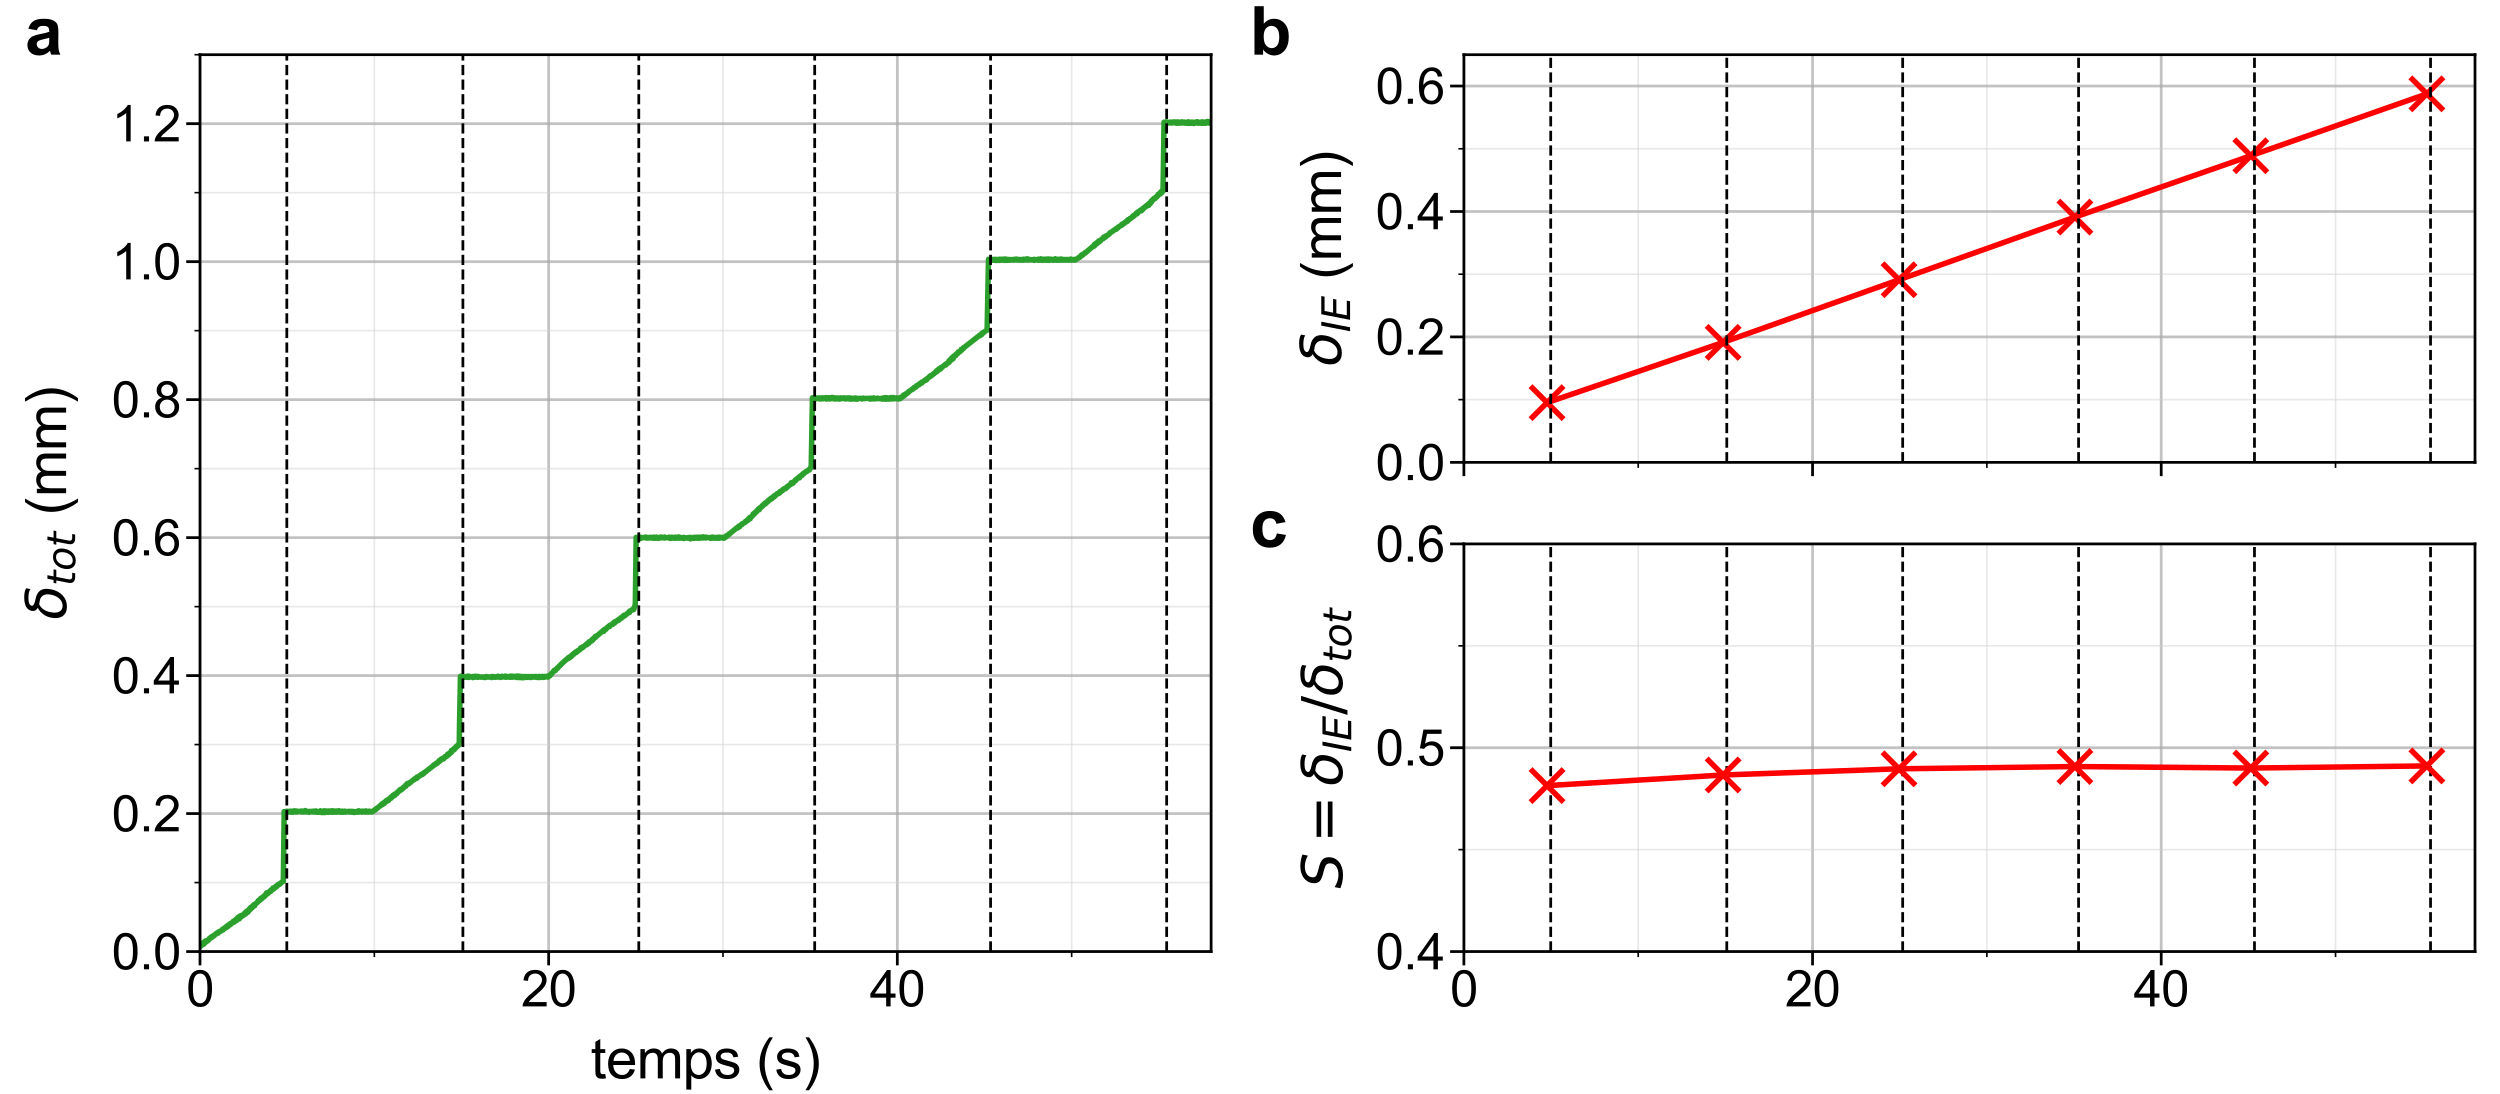 <?xml version="1.0" encoding="utf-8" standalone="no"?>
<!DOCTYPE svg PUBLIC "-//W3C//DTD SVG 1.1//EN"
  "http://www.w3.org/Graphics/SVG/1.1/DTD/svg11.dtd">
<svg xmlns:xlink="http://www.w3.org/1999/xlink" width="453.543pt" height="198.425pt" viewBox="0 0 453.543 198.425" xmlns="http://www.w3.org/2000/svg" version="1.1">
 <defs>
  <style type="text/css">*{stroke-linejoin: round; stroke-linecap: butt}</style>
 </defs>
 <g id="figure_1">
  <g id="patch_1">
   <path d="M 0 198.425 
L 453.543 198.425 
L 453.543 0 
L 0 0 
z
" style="fill: #ffffff"/>
  </g>
  <g id="axes_1">
   <g id="patch_2">
    <path d="M 36.283 172.63 
L 219.717 172.63 
L 219.717 9.921 
L 36.283 9.921 
z
" style="fill: #ffffff"/>
   </g>
   <g id="matplotlib.axis_1">
    <g id="xtick_1">
     <g id="line2d_1">
      <path d="M 36.283 172.63 
L 36.283 9.921 
" clip-path="url(#p9c503ea4a8)" style="fill: none; stroke: #a9a9a9; stroke-opacity: 0.7; stroke-width: 0.5; stroke-linecap: square"/>
     </g>
     <g id="line2d_2">
      <defs>
       <path id="m67a87d6539" d="M 0 0 
L 0 2.5 
" style="stroke: #000000; stroke-width: 0.5"/>
      </defs>
      <g>
       <use xlink:href="#m67a87d6539" x="36.283" y="172.63" style="stroke: #000000; stroke-width: 0.5"/>
      </g>
     </g>
     <g id="text_1">
      <!-- 0 -->
      <g transform="translate(33.781 182.572) scale(0.09 -0.09)">
       <defs>
        <path id="ArialMT-30" d="M 266 2259 
Q 266 3072 433 3567 
Q 600 4063 929 4331 
Q 1259 4600 1759 4600 
Q 2128 4600 2406 4451 
Q 2684 4303 2865 4023 
Q 3047 3744 3150 3342 
Q 3253 2941 3253 2259 
Q 3253 1453 3087 958 
Q 2922 463 2592 192 
Q 2263 -78 1759 -78 
Q 1097 -78 719 397 
Q 266 969 266 2259 
z
M 844 2259 
Q 844 1131 1108 757 
Q 1372 384 1759 384 
Q 2147 384 2411 759 
Q 2675 1134 2675 2259 
Q 2675 3391 2411 3762 
Q 2147 4134 1753 4134 
Q 1366 4134 1134 3806 
Q 844 3388 844 2259 
z
" transform="scale(0.016)"/>
       </defs>
       <use xlink:href="#ArialMT-30"/>
      </g>
     </g>
    </g>
    <g id="xtick_2">
     <g id="line2d_3">
      <path d="M 99.536 172.63 
L 99.536 9.921 
" clip-path="url(#p9c503ea4a8)" style="fill: none; stroke: #a9a9a9; stroke-opacity: 0.7; stroke-width: 0.5; stroke-linecap: square"/>
     </g>
     <g id="line2d_4">
      <g>
       <use xlink:href="#m67a87d6539" x="99.536" y="172.63" style="stroke: #000000; stroke-width: 0.5"/>
      </g>
     </g>
     <g id="text_2">
      <!-- 20 -->
      <g transform="translate(94.531 182.572) scale(0.09 -0.09)">
       <defs>
        <path id="ArialMT-32" d="M 3222 541 
L 3222 0 
L 194 0 
Q 188 203 259 391 
Q 375 700 629 1000 
Q 884 1300 1366 1694 
Q 2113 2306 2375 2664 
Q 2638 3022 2638 3341 
Q 2638 3675 2398 3904 
Q 2159 4134 1775 4134 
Q 1369 4134 1125 3890 
Q 881 3647 878 3216 
L 300 3275 
Q 359 3922 746 4261 
Q 1134 4600 1788 4600 
Q 2447 4600 2831 4234 
Q 3216 3869 3216 3328 
Q 3216 3053 3103 2787 
Q 2991 2522 2730 2228 
Q 2469 1934 1863 1422 
Q 1356 997 1212 845 
Q 1069 694 975 541 
L 3222 541 
z
" transform="scale(0.016)"/>
       </defs>
       <use xlink:href="#ArialMT-32"/>
       <use xlink:href="#ArialMT-30" x="55.615"/>
      </g>
     </g>
    </g>
    <g id="xtick_3">
     <g id="line2d_5">
      <path d="M 162.789 172.63 
L 162.789 9.921 
" clip-path="url(#p9c503ea4a8)" style="fill: none; stroke: #a9a9a9; stroke-opacity: 0.7; stroke-width: 0.5; stroke-linecap: square"/>
     </g>
     <g id="line2d_6">
      <g>
       <use xlink:href="#m67a87d6539" x="162.789" y="172.63" style="stroke: #000000; stroke-width: 0.5"/>
      </g>
     </g>
     <g id="text_3">
      <!-- 40 -->
      <g transform="translate(157.784 182.572) scale(0.09 -0.09)">
       <defs>
        <path id="ArialMT-34" d="M 2069 0 
L 2069 1097 
L 81 1097 
L 81 1613 
L 2172 4581 
L 2631 4581 
L 2631 1613 
L 3250 1613 
L 3250 1097 
L 2631 1097 
L 2631 0 
L 2069 0 
z
M 2069 1613 
L 2069 3678 
L 634 1613 
L 2069 1613 
z
" transform="scale(0.016)"/>
       </defs>
       <use xlink:href="#ArialMT-34"/>
       <use xlink:href="#ArialMT-30" x="55.615"/>
      </g>
     </g>
    </g>
    <g id="xtick_4">
     <g id="line2d_7">
      <path d="M 67.91 172.63 
L 67.91 9.921 
" clip-path="url(#p9c503ea4a8)" style="fill: none; stroke: #d3d3d3; stroke-opacity: 0.5; stroke-width: 0.3; stroke-linecap: square"/>
     </g>
     <g id="line2d_8">
      <defs>
       <path id="mfe0f90491f" d="M 0 0 
L 0 1 
" style="stroke: #000000; stroke-width: 0.3"/>
      </defs>
      <g>
       <use xlink:href="#mfe0f90491f" x="67.91" y="172.63" style="stroke: #000000; stroke-width: 0.3"/>
      </g>
     </g>
    </g>
    <g id="xtick_5">
     <g id="line2d_9">
      <path d="M 131.163 172.63 
L 131.163 9.921 
" clip-path="url(#p9c503ea4a8)" style="fill: none; stroke: #d3d3d3; stroke-opacity: 0.5; stroke-width: 0.3; stroke-linecap: square"/>
     </g>
     <g id="line2d_10">
      <g>
       <use xlink:href="#mfe0f90491f" x="131.163" y="172.63" style="stroke: #000000; stroke-width: 0.3"/>
      </g>
     </g>
    </g>
    <g id="xtick_6">
     <g id="line2d_11">
      <path d="M 194.415 172.63 
L 194.415 9.921 
" clip-path="url(#p9c503ea4a8)" style="fill: none; stroke: #d3d3d3; stroke-opacity: 0.5; stroke-width: 0.3; stroke-linecap: square"/>
     </g>
     <g id="line2d_12">
      <g>
       <use xlink:href="#mfe0f90491f" x="194.415" y="172.63" style="stroke: #000000; stroke-width: 0.3"/>
      </g>
     </g>
    </g>
    <g id="text_4">
     <!-- temps (s) -->
     <g transform="translate(107.166 195.64) scale(0.1 -0.1)">
      <defs>
       <path id="ArialMT-74" d="M 1650 503 
L 1731 6 
Q 1494 -44 1306 -44 
Q 1000 -44 831 53 
Q 663 150 594 308 
Q 525 466 525 972 
L 525 2881 
L 113 2881 
L 113 3319 
L 525 3319 
L 525 4141 
L 1084 4478 
L 1084 3319 
L 1650 3319 
L 1650 2881 
L 1084 2881 
L 1084 941 
Q 1084 700 1114 631 
Q 1144 563 1211 522 
Q 1278 481 1403 481 
Q 1497 481 1650 503 
z
" transform="scale(0.016)"/>
       <path id="ArialMT-65" d="M 2694 1069 
L 3275 997 
Q 3138 488 2766 206 
Q 2394 -75 1816 -75 
Q 1088 -75 661 373 
Q 234 822 234 1631 
Q 234 2469 665 2931 
Q 1097 3394 1784 3394 
Q 2450 3394 2872 2941 
Q 3294 2488 3294 1666 
Q 3294 1616 3291 1516 
L 816 1516 
Q 847 969 1125 678 
Q 1403 388 1819 388 
Q 2128 388 2347 550 
Q 2566 713 2694 1069 
z
M 847 1978 
L 2700 1978 
Q 2663 2397 2488 2606 
Q 2219 2931 1791 2931 
Q 1403 2931 1139 2672 
Q 875 2413 847 1978 
z
" transform="scale(0.016)"/>
       <path id="ArialMT-6d" d="M 422 0 
L 422 3319 
L 925 3319 
L 925 2853 
Q 1081 3097 1340 3245 
Q 1600 3394 1931 3394 
Q 2300 3394 2536 3241 
Q 2772 3088 2869 2813 
Q 3263 3394 3894 3394 
Q 4388 3394 4653 3120 
Q 4919 2847 4919 2278 
L 4919 0 
L 4359 0 
L 4359 2091 
Q 4359 2428 4304 2576 
Q 4250 2725 4106 2815 
Q 3963 2906 3769 2906 
Q 3419 2906 3187 2673 
Q 2956 2441 2956 1928 
L 2956 0 
L 2394 0 
L 2394 2156 
Q 2394 2531 2256 2718 
Q 2119 2906 1806 2906 
Q 1569 2906 1367 2781 
Q 1166 2656 1075 2415 
Q 984 2175 984 1722 
L 984 0 
L 422 0 
z
" transform="scale(0.016)"/>
       <path id="ArialMT-70" d="M 422 -1272 
L 422 3319 
L 934 3319 
L 934 2888 
Q 1116 3141 1344 3267 
Q 1572 3394 1897 3394 
Q 2322 3394 2647 3175 
Q 2972 2956 3137 2557 
Q 3303 2159 3303 1684 
Q 3303 1175 3120 767 
Q 2938 359 2589 142 
Q 2241 -75 1856 -75 
Q 1575 -75 1351 44 
Q 1128 163 984 344 
L 984 -1272 
L 422 -1272 
z
M 931 1641 
Q 931 1000 1190 694 
Q 1450 388 1819 388 
Q 2194 388 2461 705 
Q 2728 1022 2728 1688 
Q 2728 2322 2467 2637 
Q 2206 2953 1844 2953 
Q 1484 2953 1207 2617 
Q 931 2281 931 1641 
z
" transform="scale(0.016)"/>
       <path id="ArialMT-73" d="M 197 991 
L 753 1078 
Q 800 744 1014 566 
Q 1228 388 1613 388 
Q 2000 388 2187 545 
Q 2375 703 2375 916 
Q 2375 1106 2209 1216 
Q 2094 1291 1634 1406 
Q 1016 1563 777 1677 
Q 538 1791 414 1992 
Q 291 2194 291 2438 
Q 291 2659 392 2848 
Q 494 3038 669 3163 
Q 800 3259 1026 3326 
Q 1253 3394 1513 3394 
Q 1903 3394 2198 3281 
Q 2494 3169 2634 2976 
Q 2775 2784 2828 2463 
L 2278 2388 
Q 2241 2644 2061 2787 
Q 1881 2931 1553 2931 
Q 1166 2931 1000 2803 
Q 834 2675 834 2503 
Q 834 2394 903 2306 
Q 972 2216 1119 2156 
Q 1203 2125 1616 2013 
Q 2213 1853 2448 1751 
Q 2684 1650 2818 1456 
Q 2953 1263 2953 975 
Q 2953 694 2789 445 
Q 2625 197 2315 61 
Q 2006 -75 1616 -75 
Q 969 -75 630 194 
Q 291 463 197 991 
z
" transform="scale(0.016)"/>
       <path id="ArialMT-20" transform="scale(0.016)"/>
       <path id="ArialMT-28" d="M 1497 -1347 
Q 1031 -759 709 28 
Q 388 816 388 1659 
Q 388 2403 628 3084 
Q 909 3875 1497 4659 
L 1900 4659 
Q 1522 4009 1400 3731 
Q 1209 3300 1100 2831 
Q 966 2247 966 1656 
Q 966 153 1900 -1347 
L 1497 -1347 
z
" transform="scale(0.016)"/>
       <path id="ArialMT-29" d="M 791 -1347 
L 388 -1347 
Q 1322 153 1322 1656 
Q 1322 2244 1188 2822 
Q 1081 3291 891 3722 
Q 769 4003 388 4659 
L 791 4659 
Q 1378 3875 1659 3084 
Q 1900 2403 1900 1659 
Q 1900 816 1576 28 
Q 1253 -759 791 -1347 
z
" transform="scale(0.016)"/>
      </defs>
      <use xlink:href="#ArialMT-74"/>
      <use xlink:href="#ArialMT-65" x="27.783"/>
      <use xlink:href="#ArialMT-6d" x="83.398"/>
      <use xlink:href="#ArialMT-70" x="166.699"/>
      <use xlink:href="#ArialMT-73" x="222.314"/>
      <use xlink:href="#ArialMT-20" x="272.314"/>
      <use xlink:href="#ArialMT-28" x="300.098"/>
      <use xlink:href="#ArialMT-73" x="333.398"/>
      <use xlink:href="#ArialMT-29" x="383.398"/>
     </g>
    </g>
   </g>
   <g id="matplotlib.axis_2">
    <g id="ytick_1">
     <g id="line2d_13">
      <path d="M 36.283 172.63 
L 219.717 172.63 
" clip-path="url(#p9c503ea4a8)" style="fill: none; stroke: #a9a9a9; stroke-opacity: 0.7; stroke-width: 0.5; stroke-linecap: square"/>
     </g>
     <g id="line2d_14">
      <defs>
       <path id="m3f7f7fc417" d="M 0 0 
L -2.5 0 
" style="stroke: #000000; stroke-width: 0.5"/>
      </defs>
      <g>
       <use xlink:href="#m3f7f7fc417" x="36.283" y="172.63" style="stroke: #000000; stroke-width: 0.5"/>
      </g>
     </g>
     <g id="text_5">
      <!-- 0.0 -->
      <g transform="translate(20.273 175.851) scale(0.09 -0.09)">
       <defs>
        <path id="ArialMT-2e" d="M 581 0 
L 581 641 
L 1222 641 
L 1222 0 
L 581 0 
z
" transform="scale(0.016)"/>
       </defs>
       <use xlink:href="#ArialMT-30"/>
       <use xlink:href="#ArialMT-2e" x="55.615"/>
       <use xlink:href="#ArialMT-30" x="83.398"/>
      </g>
     </g>
    </g>
    <g id="ytick_2">
     <g id="line2d_15">
      <path d="M 36.283 147.598 
L 219.717 147.598 
" clip-path="url(#p9c503ea4a8)" style="fill: none; stroke: #a9a9a9; stroke-opacity: 0.7; stroke-width: 0.5; stroke-linecap: square"/>
     </g>
     <g id="line2d_16">
      <g>
       <use xlink:href="#m3f7f7fc417" x="36.283" y="147.598" style="stroke: #000000; stroke-width: 0.5"/>
      </g>
     </g>
     <g id="text_6">
      <!-- 0.2 -->
      <g transform="translate(20.273 150.819) scale(0.09 -0.09)">
       <use xlink:href="#ArialMT-30"/>
       <use xlink:href="#ArialMT-2e" x="55.615"/>
       <use xlink:href="#ArialMT-32" x="83.398"/>
      </g>
     </g>
    </g>
    <g id="ytick_3">
     <g id="line2d_17">
      <path d="M 36.283 122.566 
L 219.717 122.566 
" clip-path="url(#p9c503ea4a8)" style="fill: none; stroke: #a9a9a9; stroke-opacity: 0.7; stroke-width: 0.5; stroke-linecap: square"/>
     </g>
     <g id="line2d_18">
      <g>
       <use xlink:href="#m3f7f7fc417" x="36.283" y="122.566" style="stroke: #000000; stroke-width: 0.5"/>
      </g>
     </g>
     <g id="text_7">
      <!-- 0.4 -->
      <g transform="translate(20.273 125.787) scale(0.09 -0.09)">
       <use xlink:href="#ArialMT-30"/>
       <use xlink:href="#ArialMT-2e" x="55.615"/>
       <use xlink:href="#ArialMT-34" x="83.398"/>
      </g>
     </g>
    </g>
    <g id="ytick_4">
     <g id="line2d_19">
      <path d="M 36.283 97.534 
L 219.717 97.534 
" clip-path="url(#p9c503ea4a8)" style="fill: none; stroke: #a9a9a9; stroke-opacity: 0.7; stroke-width: 0.5; stroke-linecap: square"/>
     </g>
     <g id="line2d_20">
      <g>
       <use xlink:href="#m3f7f7fc417" x="36.283" y="97.534" style="stroke: #000000; stroke-width: 0.5"/>
      </g>
     </g>
     <g id="text_8">
      <!-- 0.6 -->
      <g transform="translate(20.273 100.755) scale(0.09 -0.09)">
       <defs>
        <path id="ArialMT-36" d="M 3184 3459 
L 2625 3416 
Q 2550 3747 2413 3897 
Q 2184 4138 1850 4138 
Q 1581 4138 1378 3988 
Q 1113 3794 959 3422 
Q 806 3050 800 2363 
Q 1003 2672 1297 2822 
Q 1591 2972 1913 2972 
Q 2475 2972 2870 2558 
Q 3266 2144 3266 1488 
Q 3266 1056 3080 686 
Q 2894 316 2569 119 
Q 2244 -78 1831 -78 
Q 1128 -78 684 439 
Q 241 956 241 2144 
Q 241 3472 731 4075 
Q 1159 4600 1884 4600 
Q 2425 4600 2770 4297 
Q 3116 3994 3184 3459 
z
M 888 1484 
Q 888 1194 1011 928 
Q 1134 663 1356 523 
Q 1578 384 1822 384 
Q 2178 384 2434 671 
Q 2691 959 2691 1453 
Q 2691 1928 2437 2201 
Q 2184 2475 1800 2475 
Q 1419 2475 1153 2201 
Q 888 1928 888 1484 
z
" transform="scale(0.016)"/>
       </defs>
       <use xlink:href="#ArialMT-30"/>
       <use xlink:href="#ArialMT-2e" x="55.615"/>
       <use xlink:href="#ArialMT-36" x="83.398"/>
      </g>
     </g>
    </g>
    <g id="ytick_5">
     <g id="line2d_21">
      <path d="M 36.283 72.502 
L 219.717 72.502 
" clip-path="url(#p9c503ea4a8)" style="fill: none; stroke: #a9a9a9; stroke-opacity: 0.7; stroke-width: 0.5; stroke-linecap: square"/>
     </g>
     <g id="line2d_22">
      <g>
       <use xlink:href="#m3f7f7fc417" x="36.283" y="72.502" style="stroke: #000000; stroke-width: 0.5"/>
      </g>
     </g>
     <g id="text_9">
      <!-- 0.8 -->
      <g transform="translate(20.273 75.723) scale(0.09 -0.09)">
       <defs>
        <path id="ArialMT-38" d="M 1131 2484 
Q 781 2613 612 2850 
Q 444 3088 444 3419 
Q 444 3919 803 4259 
Q 1163 4600 1759 4600 
Q 2359 4600 2725 4251 
Q 3091 3903 3091 3403 
Q 3091 3084 2923 2848 
Q 2756 2613 2416 2484 
Q 2838 2347 3058 2040 
Q 3278 1734 3278 1309 
Q 3278 722 2862 322 
Q 2447 -78 1769 -78 
Q 1091 -78 675 323 
Q 259 725 259 1325 
Q 259 1772 486 2073 
Q 713 2375 1131 2484 
z
M 1019 3438 
Q 1019 3113 1228 2906 
Q 1438 2700 1772 2700 
Q 2097 2700 2305 2904 
Q 2513 3109 2513 3406 
Q 2513 3716 2298 3927 
Q 2084 4138 1766 4138 
Q 1444 4138 1231 3931 
Q 1019 3725 1019 3438 
z
M 838 1322 
Q 838 1081 952 856 
Q 1066 631 1291 507 
Q 1516 384 1775 384 
Q 2178 384 2440 643 
Q 2703 903 2703 1303 
Q 2703 1709 2433 1975 
Q 2163 2241 1756 2241 
Q 1359 2241 1098 1978 
Q 838 1716 838 1322 
z
" transform="scale(0.016)"/>
       </defs>
       <use xlink:href="#ArialMT-30"/>
       <use xlink:href="#ArialMT-2e" x="55.615"/>
       <use xlink:href="#ArialMT-38" x="83.398"/>
      </g>
     </g>
    </g>
    <g id="ytick_6">
     <g id="line2d_23">
      <path d="M 36.283 47.469 
L 219.717 47.469 
" clip-path="url(#p9c503ea4a8)" style="fill: none; stroke: #a9a9a9; stroke-opacity: 0.7; stroke-width: 0.5; stroke-linecap: square"/>
     </g>
     <g id="line2d_24">
      <g>
       <use xlink:href="#m3f7f7fc417" x="36.283" y="47.469" style="stroke: #000000; stroke-width: 0.5"/>
      </g>
     </g>
     <g id="text_10">
      <!-- 1.0 -->
      <g transform="translate(20.273 50.69) scale(0.09 -0.09)">
       <defs>
        <path id="ArialMT-31" d="M 2384 0 
L 1822 0 
L 1822 3584 
Q 1619 3391 1289 3197 
Q 959 3003 697 2906 
L 697 3450 
Q 1169 3672 1522 3987 
Q 1875 4303 2022 4600 
L 2384 4600 
L 2384 0 
z
" transform="scale(0.016)"/>
       </defs>
       <use xlink:href="#ArialMT-31"/>
       <use xlink:href="#ArialMT-2e" x="55.615"/>
       <use xlink:href="#ArialMT-30" x="83.398"/>
      </g>
     </g>
    </g>
    <g id="ytick_7">
     <g id="line2d_25">
      <path d="M 36.283 22.437 
L 219.717 22.437 
" clip-path="url(#p9c503ea4a8)" style="fill: none; stroke: #a9a9a9; stroke-opacity: 0.7; stroke-width: 0.5; stroke-linecap: square"/>
     </g>
     <g id="line2d_26">
      <g>
       <use xlink:href="#m3f7f7fc417" x="36.283" y="22.437" style="stroke: #000000; stroke-width: 0.5"/>
      </g>
     </g>
     <g id="text_11">
      <!-- 1.2 -->
      <g transform="translate(20.273 25.658) scale(0.09 -0.09)">
       <use xlink:href="#ArialMT-31"/>
       <use xlink:href="#ArialMT-2e" x="55.615"/>
       <use xlink:href="#ArialMT-32" x="83.398"/>
      </g>
     </g>
    </g>
    <g id="ytick_8">
     <g id="line2d_27">
      <path d="M 36.283 160.114 
L 219.717 160.114 
" clip-path="url(#p9c503ea4a8)" style="fill: none; stroke: #d3d3d3; stroke-opacity: 0.5; stroke-width: 0.3; stroke-linecap: square"/>
     </g>
     <g id="line2d_28">
      <defs>
       <path id="m2ac1d3813f" d="M 0 0 
L -1 0 
" style="stroke: #000000; stroke-width: 0.3"/>
      </defs>
      <g>
       <use xlink:href="#m2ac1d3813f" x="36.283" y="160.114" style="stroke: #000000; stroke-width: 0.3"/>
      </g>
     </g>
    </g>
    <g id="ytick_9">
     <g id="line2d_29">
      <path d="M 36.283 135.082 
L 219.717 135.082 
" clip-path="url(#p9c503ea4a8)" style="fill: none; stroke: #d3d3d3; stroke-opacity: 0.5; stroke-width: 0.3; stroke-linecap: square"/>
     </g>
     <g id="line2d_30">
      <g>
       <use xlink:href="#m2ac1d3813f" x="36.283" y="135.082" style="stroke: #000000; stroke-width: 0.3"/>
      </g>
     </g>
    </g>
    <g id="ytick_10">
     <g id="line2d_31">
      <path d="M 36.283 110.05 
L 219.717 110.05 
" clip-path="url(#p9c503ea4a8)" style="fill: none; stroke: #d3d3d3; stroke-opacity: 0.5; stroke-width: 0.3; stroke-linecap: square"/>
     </g>
     <g id="line2d_32">
      <g>
       <use xlink:href="#m2ac1d3813f" x="36.283" y="110.05" style="stroke: #000000; stroke-width: 0.3"/>
      </g>
     </g>
    </g>
    <g id="ytick_11">
     <g id="line2d_33">
      <path d="M 36.283 85.018 
L 219.717 85.018 
" clip-path="url(#p9c503ea4a8)" style="fill: none; stroke: #d3d3d3; stroke-opacity: 0.5; stroke-width: 0.3; stroke-linecap: square"/>
     </g>
     <g id="line2d_34">
      <g>
       <use xlink:href="#m2ac1d3813f" x="36.283" y="85.018" style="stroke: #000000; stroke-width: 0.3"/>
      </g>
     </g>
    </g>
    <g id="ytick_12">
     <g id="line2d_35">
      <path d="M 36.283 59.985 
L 219.717 59.985 
" clip-path="url(#p9c503ea4a8)" style="fill: none; stroke: #d3d3d3; stroke-opacity: 0.5; stroke-width: 0.3; stroke-linecap: square"/>
     </g>
     <g id="line2d_36">
      <g>
       <use xlink:href="#m2ac1d3813f" x="36.283" y="59.985" style="stroke: #000000; stroke-width: 0.3"/>
      </g>
     </g>
    </g>
    <g id="ytick_13">
     <g id="line2d_37">
      <path d="M 36.283 34.953 
L 219.717 34.953 
" clip-path="url(#p9c503ea4a8)" style="fill: none; stroke: #d3d3d3; stroke-opacity: 0.5; stroke-width: 0.3; stroke-linecap: square"/>
     </g>
     <g id="line2d_38">
      <g>
       <use xlink:href="#m2ac1d3813f" x="36.283" y="34.953" style="stroke: #000000; stroke-width: 0.3"/>
      </g>
     </g>
    </g>
    <g id="ytick_14">
     <g id="line2d_39">
      <path d="M 36.283 9.921 
L 219.717 9.921 
" clip-path="url(#p9c503ea4a8)" style="fill: none; stroke: #d3d3d3; stroke-opacity: 0.5; stroke-width: 0.3; stroke-linecap: square"/>
     </g>
     <g id="line2d_40">
      <g>
       <use xlink:href="#m2ac1d3813f" x="36.283" y="9.921" style="stroke: #000000; stroke-width: 0.3"/>
      </g>
     </g>
    </g>
    <g id="text_12">
     <!-- $\delta_{tot}$ (mm) -->
     <g transform="translate(12.073 112.426) rotate(-90) scale(0.1 -0.1)">
      <defs>
       <path id="DejaVuSans-Oblique-3b4" d="M 3472 4053 
Q 3197 4272 2450 4272 
Q 1659 4272 1588 3906 
Q 1531 3619 2328 3469 
Q 2953 3353 3253 3003 
Q 3616 2581 3447 1716 
Q 3284 888 2763 400 
Q 2238 -91 1488 -91 
Q 741 -91 406 400 
Q 72 888 241 1747 
Q 363 2384 891 2900 
Q 1097 3100 1353 3213 
Q 913 3459 1000 3900 
Q 1166 4750 2544 4750 
Q 3234 4750 3566 4531 
L 3472 4053 
z
M 1753 3056 
Q 1525 2966 1306 2738 
Q 969 2384 847 1747 
Q 722 1113 919 756 
Q 1119 397 1584 397 
Q 2044 397 2381 759 
Q 2722 1122 2838 1716 
Q 2956 2338 2731 2638 
Q 2491 2959 2103 2994 
Q 1906 3013 1753 3056 
z
" transform="scale(0.016)"/>
       <path id="DejaVuSans-Oblique-74" d="M 2706 3500 
L 2619 3053 
L 1472 3053 
L 1100 1153 
Q 1081 1047 1072 975 
Q 1063 903 1063 863 
Q 1063 663 1183 572 
Q 1303 481 1569 481 
L 2150 481 
L 2053 0 
L 1503 0 
Q 991 0 739 200 
Q 488 400 488 806 
Q 488 878 497 964 
Q 506 1050 525 1153 
L 897 3053 
L 409 3053 
L 500 3500 
L 978 3500 
L 1172 4494 
L 1747 4494 
L 1556 3500 
L 2706 3500 
z
" transform="scale(0.016)"/>
       <path id="DejaVuSans-Oblique-6f" d="M 1625 -91 
Q 1009 -91 651 289 
Q 294 669 294 1325 
Q 294 1706 417 2101 
Q 541 2497 738 2766 
Q 1047 3184 1428 3384 
Q 1809 3584 2291 3584 
Q 2888 3584 3255 3212 
Q 3622 2841 3622 2241 
Q 3622 1825 3500 1412 
Q 3378 1000 3181 728 
Q 2875 309 2494 109 
Q 2113 -91 1625 -91 
z
M 891 1344 
Q 891 869 1089 633 
Q 1288 397 1691 397 
Q 2269 397 2648 901 
Q 3028 1406 3028 2181 
Q 3028 2634 2825 2865 
Q 2622 3097 2228 3097 
Q 1903 3097 1650 2945 
Q 1397 2794 1197 2484 
Q 1050 2253 970 1956 
Q 891 1659 891 1344 
z
" transform="scale(0.016)"/>
      </defs>
      <use xlink:href="#DejaVuSans-Oblique-3b4" transform="translate(0 0.781)"/>
      <use xlink:href="#DejaVuSans-Oblique-74" transform="translate(61.182 -15.625) scale(0.7)"/>
      <use xlink:href="#DejaVuSans-Oblique-6f" transform="translate(88.628 -15.625) scale(0.7)"/>
      <use xlink:href="#DejaVuSans-Oblique-74" transform="translate(131.455 -15.625) scale(0.7)"/>
      <use xlink:href="#ArialMT-20" transform="translate(161.636 0.781)"/>
      <use xlink:href="#ArialMT-28" transform="translate(189.419 0.781)"/>
      <use xlink:href="#ArialMT-6d" transform="translate(222.72 0.781)"/>
      <use xlink:href="#ArialMT-6d" transform="translate(306.021 0.781)"/>
      <use xlink:href="#ArialMT-29" transform="translate(389.321 0.781)"/>
     </g>
    </g>
   </g>
   <g id="line2d_41">
    <path d="M 36.252 171.569 
L 36.283 171.561 
L 36.315 171.414 
L 36.347 171.622 
L 36.378 171.584 
L 36.41 171.65 
L 36.442 171.507 
L 36.536 171.372 
L 36.568 171.511 
L 36.631 171.432 
L 36.663 171.121 
L 36.726 171.227 
L 36.758 171.333 
L 36.821 171.251 
L 36.884 171.022 
L 36.948 171.093 
L 36.979 171.28 
L 37.042 171.156 
L 37.074 170.873 
L 37.137 170.928 
L 37.169 171.035 
L 37.232 170.857 
L 37.296 170.686 
L 37.359 170.77 
L 37.39 170.888 
L 37.422 170.714 
L 37.454 170.796 
L 37.485 170.679 
L 37.549 170.697 
L 37.58 170.756 
L 37.612 170.618 
L 37.643 170.652 
L 37.77 170.553 
L 37.802 170.578 
L 37.96 170.279 
L 37.991 170.372 
L 38.023 170.235 
L 38.055 170.255 
L 38.308 169.974 
L 38.339 170.096 
L 38.402 170.077 
L 38.466 169.901 
L 38.529 169.916 
L 38.624 169.876 
L 38.719 169.738 
L 38.75 169.828 
L 38.845 169.651 
L 38.908 169.686 
L 39.256 169.326 
L 39.288 169.407 
L 39.351 169.274 
L 39.383 169.339 
L 39.414 169.24 
L 39.446 169.283 
L 39.541 169.166 
L 39.573 169.282 
L 39.604 169.116 
L 39.636 169.143 
L 39.762 168.995 
L 39.794 169.023 
L 39.952 168.994 
L 40.268 168.708 
L 40.3 168.761 
L 40.332 168.747 
L 40.363 168.58 
L 40.427 168.654 
L 40.458 168.704 
L 40.49 168.558 
L 40.521 168.598 
L 40.774 168.307 
L 40.838 168.399 
L 40.869 168.328 
L 40.996 168.129 
L 41.059 168.194 
L 41.091 168.265 
L 41.122 168.05 
L 41.217 168.141 
L 41.344 167.938 
L 41.407 167.802 
L 41.439 168.017 
L 41.502 167.922 
L 41.597 167.744 
L 41.628 167.832 
L 41.786 167.546 
L 41.85 167.701 
L 41.881 167.58 
L 42.008 167.462 
L 42.071 167.478 
L 42.198 167.283 
L 42.229 167.368 
L 42.261 167.342 
L 42.292 167.168 
L 42.387 167.222 
L 42.419 167.326 
L 42.482 167.247 
L 42.577 166.979 
L 42.609 167.11 
L 42.672 167.13 
L 42.735 166.838 
L 42.767 166.881 
L 42.83 167.02 
L 42.862 166.995 
L 42.925 166.712 
L 42.988 166.768 
L 43.02 166.92 
L 43.052 166.853 
L 43.115 166.468 
L 43.178 166.61 
L 43.21 166.727 
L 43.273 166.686 
L 43.336 166.33 
L 43.399 166.52 
L 43.431 166.676 
L 43.463 166.383 
L 43.494 166.202 
L 43.558 166.348 
L 43.652 166.356 
L 43.747 166.088 
L 43.779 166.319 
L 44.158 165.922 
L 44.19 166.049 
L 44.222 165.851 
L 44.506 165.553 
L 44.538 165.811 
L 44.601 165.673 
L 44.633 165.419 
L 44.696 165.455 
L 44.728 165.584 
L 44.791 165.549 
L 44.854 165.237 
L 44.917 165.334 
L 44.949 165.506 
L 45.012 165.397 
L 45.107 165.09 
L 45.139 165.252 
L 45.265 164.868 
L 45.329 164.986 
L 45.36 165.036 
L 45.392 164.934 
L 45.423 164.955 
L 45.455 164.648 
L 45.518 164.772 
L 45.55 164.847 
L 45.582 164.727 
L 45.74 164.454 
L 45.771 164.653 
L 45.803 164.416 
L 45.835 164.496 
L 45.866 164.33 
L 45.961 164.367 
L 46.056 164.268 
L 46.088 164.1 
L 46.151 164.172 
L 46.183 164.331 
L 46.246 164.104 
L 46.404 163.951 
L 46.562 163.788 
L 46.689 163.738 
L 46.847 163.394 
L 46.878 163.535 
L 46.91 163.354 
L 46.942 163.368 
L 47.005 163.431 
L 47.036 163.34 
L 47.131 163.185 
L 47.163 163.304 
L 47.195 163.136 
L 47.226 163.241 
L 47.321 162.974 
L 47.384 163.043 
L 47.416 163.102 
L 47.448 163.085 
L 47.606 162.821 
L 47.637 162.875 
L 47.669 162.73 
L 47.701 162.79 
L 47.827 162.64 
L 47.859 162.743 
L 47.89 162.603 
L 47.922 162.632 
L 48.112 162.33 
L 48.143 162.325 
L 48.175 162.45 
L 48.207 162.388 
L 48.365 161.985 
L 48.396 162.23 
L 48.46 162.14 
L 48.491 161.955 
L 48.586 162.006 
L 48.681 162.045 
L 48.839 161.772 
L 49.061 161.587 
L 49.092 161.72 
L 49.187 161.443 
L 49.219 161.603 
L 49.314 161.37 
L 49.345 161.441 
L 49.44 161.297 
L 49.535 161.094 
L 49.503 161.355 
L 49.598 161.211 
L 49.63 161.298 
L 49.661 161.126 
L 49.725 161.183 
L 49.82 160.973 
L 49.914 161.041 
L 50.073 160.77 
L 50.136 160.891 
L 50.167 160.842 
L 50.42 160.487 
L 50.452 160.587 
L 50.515 160.547 
L 50.673 160.339 
L 50.705 160.445 
L 50.768 160.32 
L 50.863 160.311 
L 51.085 160.064 
L 51.401 159.881 
L 51.559 147.239 
L 51.717 147.324 
L 51.939 147.24 
L 52.002 147.167 
L 52.128 147.323 
L 52.318 147.227 
L 52.381 147.194 
L 52.445 147.278 
L 52.539 147.225 
L 52.571 147.306 
L 52.634 147.164 
L 52.856 147.325 
L 52.887 147.164 
L 52.982 147.21 
L 53.109 147.356 
L 53.14 147.25 
L 53.172 147.158 
L 53.235 147.233 
L 53.393 147.225 
L 53.425 147.092 
L 53.488 147.268 
L 53.583 147.16 
L 53.646 147.213 
L 53.678 147.287 
L 53.71 147.271 
L 53.741 147.126 
L 53.804 147.143 
L 53.899 147.31 
L 53.931 147.219 
L 54.595 147.168 
L 54.627 147.136 
L 54.722 147.295 
L 54.753 147.153 
L 54.848 147.206 
L 54.975 147.146 
L 55.07 147.312 
L 55.101 147.175 
L 55.323 147.255 
L 55.386 147.05 
L 55.449 147.236 
L 55.512 147.182 
L 55.544 147.259 
L 55.576 147.167 
L 55.607 147.287 
L 55.639 147.239 
L 56.018 147.212 
L 56.05 147.358 
L 56.113 147.312 
L 56.145 147.201 
L 56.208 147.233 
L 56.303 147.283 
L 56.335 147.254 
L 56.556 147.193 
L 56.651 147.27 
L 56.777 147.176 
L 56.872 147.293 
L 56.904 147.152 
L 56.967 147.207 
L 57.125 147.304 
L 57.252 147.204 
L 57.283 147.259 
L 57.315 147.115 
L 57.347 147.222 
L 57.378 147.176 
L 57.41 147.339 
L 57.473 147.193 
L 57.631 147.311 
L 57.726 147.237 
L 57.695 147.367 
L 57.758 147.258 
L 57.853 147.208 
L 57.884 147.3 
L 57.916 147.329 
L 57.948 147.191 
L 58.011 147.256 
L 58.042 147.347 
L 58.074 147.173 
L 58.106 147.283 
L 58.137 147.096 
L 58.169 147.319 
L 58.201 147.206 
L 58.327 147.28 
L 58.39 147.422 
L 58.422 147.212 
L 58.454 147.343 
L 58.485 147.195 
L 58.517 147.272 
L 58.643 147.196 
L 58.707 147.149 
L 58.738 147.321 
L 58.77 147.101 
L 58.801 147.402 
L 58.833 147.164 
L 58.865 147.425 
L 58.928 147.344 
L 58.96 147.182 
L 59.054 147.213 
L 59.118 147.123 
L 59.149 147.361 
L 59.244 147.14 
L 59.276 147.261 
L 59.371 147.245 
L 59.402 147.314 
L 59.434 147.294 
L 59.466 147.152 
L 59.529 147.244 
L 59.56 147.373 
L 59.592 147.152 
L 59.624 147.313 
L 59.719 147.121 
L 59.687 147.343 
L 59.75 147.144 
L 59.813 147.316 
L 59.845 147.259 
L 59.877 147.149 
L 59.908 147.325 
L 59.94 147.174 
L 59.972 147.321 
L 60.003 147.135 
L 60.035 147.236 
L 60.067 147.136 
L 60.13 147.214 
L 60.161 147.215 
L 60.193 147.351 
L 60.256 147.254 
L 60.288 147.076 
L 60.32 147.348 
L 60.351 147.213 
L 60.383 147.29 
L 60.414 147.177 
L 60.446 147.234 
L 60.478 147.121 
L 60.541 147.193 
L 60.573 147.345 
L 60.636 147.177 
L 60.794 147.286 
L 60.826 147.141 
L 60.92 147.181 
L 61.015 147.342 
L 61.047 147.135 
L 61.11 147.245 
L 61.426 147.262 
L 61.458 147.078 
L 61.49 147.311 
L 61.521 147.18 
L 61.616 147.275 
L 61.648 147.25 
L 61.711 147.158 
L 61.774 147.254 
L 61.901 147.368 
L 61.932 147.278 
L 61.996 147.181 
L 62.027 147.253 
L 62.059 147.338 
L 62.091 147.154 
L 62.122 147.211 
L 62.312 147.35 
L 62.344 147.201 
L 62.438 147.262 
L 62.47 147.278 
L 62.565 147.157 
L 62.66 147.333 
L 62.692 147.262 
L 62.881 147.274 
L 63.261 147.176 
L 63.356 147.284 
L 63.387 147.217 
L 63.451 147.268 
L 63.577 147.32 
L 63.672 147.198 
L 63.704 147.277 
L 63.798 147.284 
L 63.83 147.336 
L 63.862 147.184 
L 63.893 147.275 
L 64.02 147.24 
L 64.083 147.338 
L 64.115 147.315 
L 64.146 147.261 
L 64.178 147.395 
L 64.21 147.323 
L 64.241 147.395 
L 64.273 147.228 
L 64.463 147.371 
L 64.621 147.251 
L 64.747 147.328 
L 64.905 147.152 
L 65 147.329 
L 65.032 147.101 
L 65.095 147.174 
L 65.127 147.303 
L 65.158 147.106 
L 65.19 147.178 
L 65.38 147.245 
L 65.506 147.208 
L 65.664 147.335 
L 65.728 147.158 
L 65.791 147.228 
L 65.981 147.168 
L 66.107 147.284 
L 66.139 147.249 
L 66.265 147.191 
L 66.297 147.332 
L 66.36 147.256 
L 66.392 147.112 
L 66.455 147.227 
L 66.676 147.281 
L 66.835 147.321 
L 66.898 147.18 
L 66.961 147.26 
L 66.993 147.269 
L 67.024 147.158 
L 67.088 147.242 
L 67.372 147.213 
L 67.404 147.311 
L 67.467 147.285 
L 67.594 147.184 
L 67.688 147.195 
L 67.878 146.999 
L 67.941 146.99 
L 68.068 146.856 
L 68.1 146.934 
L 68.131 146.785 
L 68.163 146.814 
L 68.321 146.643 
L 68.353 146.695 
L 69.017 146.124 
L 69.048 146.176 
L 69.08 146.047 
L 69.207 146.016 
L 69.238 145.888 
L 69.333 145.917 
L 69.396 145.959 
L 69.523 145.684 
L 69.554 145.762 
L 69.618 145.678 
L 69.713 145.593 
L 69.744 145.741 
L 69.776 145.523 
L 69.807 145.6 
L 69.997 145.309 
L 70.06 145.267 
L 70.092 145.405 
L 70.187 145.164 
L 70.219 145.332 
L 70.472 145.084 
L 70.503 145.196 
L 70.535 144.973 
L 70.566 145.041 
L 70.883 144.68 
L 70.914 144.822 
L 70.946 144.58 
L 70.978 144.782 
L 71.167 144.486 
L 71.199 144.495 
L 71.294 144.274 
L 71.326 144.462 
L 71.357 144.254 
L 71.389 144.37 
L 71.484 144.163 
L 71.515 144.227 
L 71.579 144.09 
L 71.61 144.304 
L 71.642 144.066 
L 71.673 144.143 
L 71.863 144.014 
L 71.926 143.865 
L 71.958 143.975 
L 72.116 143.699 
L 72.179 143.636 
L 72.211 143.722 
L 72.401 143.425 
L 72.432 143.527 
L 72.496 143.462 
L 72.591 143.241 
L 72.622 143.311 
L 72.812 143.139 
L 72.844 143.277 
L 72.907 143.157 
L 73.033 143.091 
L 73.16 142.866 
L 73.191 142.955 
L 73.255 142.831 
L 73.381 142.716 
L 73.476 142.612 
L 73.571 142.473 
L 73.603 142.648 
L 73.634 142.411 
L 73.666 142.493 
L 73.919 142.127 
L 73.95 142.323 
L 74.014 142.267 
L 74.172 142.056 
L 74.204 142.168 
L 74.267 142.077 
L 74.457 141.885 
L 74.52 141.914 
L 74.551 141.868 
L 75.121 141.377 
L 75.184 141.442 
L 75.216 141.29 
L 75.31 141.323 
L 75.5 141.155 
L 75.532 141.219 
L 75.595 141.151 
L 75.627 140.98 
L 75.658 141.18 
L 75.722 141.068 
L 75.848 140.905 
L 75.943 140.896 
L 76.133 140.727 
L 76.291 140.686 
L 76.449 140.479 
L 76.481 140.514 
L 76.512 140.429 
L 76.575 140.431 
L 76.639 140.378 
L 76.67 140.478 
L 76.86 140.247 
L 76.892 140.3 
L 76.923 140.166 
L 77.176 140.053 
L 77.335 139.901 
L 78.536 138.981 
L 78.694 138.772 
L 78.853 138.775 
L 79.106 138.473 
L 79.232 138.532 
L 79.359 138.359 
L 79.453 138.344 
L 79.612 138.078 
L 79.707 138.149 
L 79.675 137.983 
L 79.738 138.087 
L 79.896 137.97 
L 79.991 137.886 
L 80.023 137.72 
L 80.118 137.782 
L 80.181 137.653 
L 80.213 137.744 
L 80.244 137.734 
L 80.371 137.53 
L 80.466 137.683 
L 80.56 137.452 
L 80.592 137.485 
L 80.75 137.381 
L 80.782 137.233 
L 80.877 137.316 
L 81.003 137.13 
L 81.035 137.196 
L 81.066 137.055 
L 81.098 137.104 
L 81.193 136.838 
L 81.225 137.027 
L 81.351 136.856 
L 81.383 136.946 
L 81.414 136.727 
L 81.478 136.66 
L 81.509 136.796 
L 81.541 136.62 
L 81.636 136.668 
L 81.825 136.356 
L 81.857 136.495 
L 81.889 136.158 
L 81.92 136.458 
L 81.952 136.2 
L 82.047 136.265 
L 82.3 135.848 
L 82.395 136.018 
L 82.521 135.69 
L 82.585 135.71 
L 82.616 135.677 
L 82.679 135.696 
L 82.774 135.416 
L 82.806 135.528 
L 82.838 135.344 
L 82.869 135.398 
L 82.964 135.418 
L 83.122 135.1 
L 83.154 135.237 
L 83.217 135.186 
L 83.249 135.039 
L 83.312 135.059 
L 83.375 130.858 
L 83.533 122.698 
L 83.691 122.866 
L 83.723 122.869 
L 83.755 122.683 
L 83.786 122.906 
L 83.818 122.795 
L 83.85 122.872 
L 83.881 122.687 
L 83.913 122.827 
L 83.944 122.639 
L 84.008 122.782 
L 84.103 122.85 
L 84.134 122.811 
L 84.292 122.796 
L 84.324 122.867 
L 84.387 122.809 
L 84.514 122.775 
L 84.672 122.846 
L 84.703 122.7 
L 84.735 122.874 
L 84.798 122.759 
L 84.925 122.657 
L 84.956 122.791 
L 85.02 122.896 
L 85.083 122.838 
L 85.178 122.702 
L 85.146 122.875 
L 85.209 122.791 
L 85.747 122.807 
L 85.779 122.93 
L 85.81 122.723 
L 85.842 122.8 
L 85.874 122.732 
L 85.937 122.769 
L 86.032 122.871 
L 86.063 122.827 
L 86.095 122.737 
L 86.158 122.79 
L 86.19 122.835 
L 86.222 122.671 
L 86.285 122.828 
L 86.506 122.731 
L 86.601 122.861 
L 86.664 122.878 
L 86.696 122.706 
L 86.791 122.847 
L 86.822 122.82 
L 86.886 122.768 
L 86.917 122.828 
L 87.898 122.86 
L 87.929 122.928 
L 87.993 122.862 
L 88.087 122.81 
L 88.151 122.73 
L 88.182 122.868 
L 88.277 122.758 
L 88.309 122.784 
L 88.435 122.825 
L 89.163 122.823 
L 89.194 122.917 
L 89.258 122.816 
L 89.289 122.724 
L 89.353 122.841 
L 89.637 122.825 
L 89.7 122.753 
L 89.732 122.823 
L 89.764 122.888 
L 89.827 122.82 
L 90.301 122.848 
L 90.333 122.68 
L 90.396 122.747 
L 90.523 122.809 
L 90.618 122.754 
L 90.744 122.856 
L 90.839 122.764 
L 90.807 122.9 
L 90.871 122.793 
L 91.06 122.785 
L 91.092 122.689 
L 91.155 122.83 
L 91.282 122.784 
L 91.535 122.783 
L 91.566 122.834 
L 91.598 122.703 
L 91.63 122.765 
L 91.661 122.654 
L 91.693 122.852 
L 91.725 122.716 
L 91.819 122.875 
L 91.851 122.686 
L 91.914 122.825 
L 92.294 122.741 
L 92.325 122.851 
L 92.389 122.803 
L 92.452 122.845 
L 92.484 122.704 
L 92.578 122.875 
L 92.673 122.651 
L 92.705 122.793 
L 92.737 122.852 
L 92.768 122.685 
L 92.8 122.814 
L 92.958 122.687 
L 92.99 122.857 
L 93.053 122.762 
L 93.084 122.672 
L 93.179 122.713 
L 93.274 122.814 
L 93.432 122.71 
L 93.622 122.881 
L 93.717 122.676 
L 93.749 122.91 
L 93.78 122.645 
L 93.812 122.807 
L 93.843 122.695 
L 93.875 122.876 
L 93.907 122.815 
L 94.033 122.857 
L 94.065 122.649 
L 94.128 122.714 
L 94.16 122.924 
L 94.255 122.902 
L 94.286 122.695 
L 94.35 122.731 
L 94.381 122.922 
L 94.444 122.849 
L 94.476 122.696 
L 94.539 122.778 
L 94.666 122.841 
L 94.697 122.738 
L 94.761 122.765 
L 94.792 122.971 
L 94.856 122.838 
L 94.887 122.744 
L 94.919 122.906 
L 94.982 122.794 
L 95.077 122.865 
L 95.109 122.756 
L 95.14 122.923 
L 95.172 122.81 
L 95.235 122.73 
L 95.267 122.869 
L 95.298 122.727 
L 95.362 122.785 
L 95.425 122.872 
L 95.456 122.81 
L 95.488 122.77 
L 95.52 122.802 
L 95.551 122.896 
L 95.646 122.832 
L 95.741 122.738 
L 95.773 122.86 
L 95.836 122.823 
L 95.899 122.891 
L 95.931 122.766 
L 95.962 122.833 
L 96.026 122.791 
L 96.057 122.733 
L 96.089 122.793 
L 96.121 122.868 
L 96.184 122.824 
L 96.279 122.77 
L 96.31 122.913 
L 96.374 122.868 
L 96.5 122.736 
L 96.532 122.865 
L 96.595 122.761 
L 96.721 122.844 
L 96.848 122.751 
L 97.006 122.836 
L 97.038 122.729 
L 97.133 122.796 
L 97.196 122.863 
L 97.228 122.726 
L 97.354 122.853 
L 97.449 122.763 
L 97.481 122.901 
L 97.544 122.784 
L 97.734 122.771 
L 97.765 122.914 
L 97.797 122.714 
L 97.828 122.89 
L 97.923 122.753 
L 97.892 122.914 
L 97.955 122.796 
L 98.113 122.887 
L 98.271 122.748 
L 98.366 122.854 
L 98.334 122.714 
L 98.398 122.794 
L 98.587 122.824 
L 98.651 122.896 
L 98.714 122.752 
L 98.746 122.712 
L 98.777 122.867 
L 98.872 122.781 
L 99.125 122.78 
L 99.22 122.674 
L 99.252 122.74 
L 99.283 122.794 
L 99.346 122.736 
L 99.378 122.644 
L 99.41 122.842 
L 99.441 122.78 
L 99.505 122.688 
L 99.536 122.737 
L 99.789 122.457 
L 99.821 122.549 
L 99.853 122.458 
L 100.042 122.19 
L 100.074 122.269 
L 100.106 122.172 
L 100.264 121.977 
L 100.359 121.902 
L 100.548 121.606 
L 100.58 121.71 
L 100.643 121.57 
L 100.738 121.656 
L 100.896 121.423 
L 101.118 121.153 
L 101.149 121.245 
L 101.181 121.122 
L 101.212 121.142 
L 101.497 120.776 
L 101.624 120.729 
L 101.782 120.515 
L 103.015 119.402 
L 103.047 119.496 
L 103.11 119.312 
L 103.173 119.337 
L 103.237 119.234 
L 103.268 119.373 
L 103.363 119.221 
L 103.395 119.259 
L 103.458 119.216 
L 103.49 119.066 
L 103.553 119.089 
L 103.584 119.159 
L 103.616 119.022 
L 103.774 118.828 
L 103.806 118.928 
L 103.869 118.788 
L 104.059 118.587 
L 104.09 118.682 
L 104.122 118.53 
L 104.154 118.567 
L 104.407 118.301 
L 104.438 118.425 
L 104.47 118.272 
L 104.502 118.404 
L 104.66 118.147 
L 104.755 118.192 
L 104.881 117.996 
L 104.976 117.981 
L 105.102 117.882 
L 105.134 117.92 
L 105.166 117.824 
L 105.292 117.682 
L 105.324 117.74 
L 105.356 117.537 
L 105.45 117.605 
L 105.64 117.403 
L 105.672 117.523 
L 105.703 117.347 
L 105.735 117.457 
L 105.956 117.253 
L 106.368 116.888 
L 106.431 116.98 
L 106.462 116.864 
L 106.494 116.936 
L 106.526 116.795 
L 106.557 116.837 
L 106.589 116.694 
L 106.684 116.73 
L 106.715 116.745 
L 106.81 116.504 
L 106.842 116.686 
L 106.874 116.428 
L 106.905 116.555 
L 107.032 116.436 
L 107.285 116.175 
L 107.316 116.295 
L 107.38 116.168 
L 107.569 115.874 
L 107.601 116.044 
L 107.664 115.946 
L 107.98 115.494 
L 108.012 115.644 
L 108.044 115.466 
L 108.075 115.531 
L 108.17 115.363 
L 108.202 115.409 
L 108.265 115.406 
L 108.297 115.364 
L 109.499 114.327 
L 109.53 114.53 
L 109.593 114.441 
L 109.688 114.182 
L 109.72 114.237 
L 109.91 114.102 
L 109.941 114.155 
L 110.099 113.881 
L 110.542 113.536 
L 110.574 113.68 
L 110.605 113.463 
L 110.637 113.55 
L 110.795 113.382 
L 111.08 113.242 
L 111.112 113.305 
L 111.143 113.181 
L 111.428 112.863 
L 111.459 113.063 
L 111.523 113.008 
L 111.618 112.773 
L 111.649 112.867 
L 111.807 112.672 
L 112.092 112.599 
L 112.124 112.455 
L 112.187 112.521 
L 112.218 112.555 
L 112.345 112.29 
L 112.503 112.277 
L 112.661 112.059 
L 112.693 112.187 
L 112.756 112.052 
L 112.946 111.864 
L 112.977 111.952 
L 113.009 111.777 
L 113.041 111.878 
L 113.23 111.601 
L 113.294 111.741 
L 114.021 111.12 
L 114.053 111.173 
L 114.084 111.155 
L 114.179 110.922 
L 114.211 111.103 
L 114.243 110.848 
L 114.274 110.918 
L 114.717 110.603 
L 114.749 110.655 
L 114.78 110.52 
L 114.843 110.628 
L 114.938 110.387 
L 114.97 110.579 
L 115.002 110.35 
L 115.033 110.385 
L 115.255 109.614 
L 115.413 97.489 
L 115.476 97.544 
L 115.666 97.638 
L 115.697 97.516 
L 115.761 97.538 
L 115.824 97.491 
L 115.887 97.602 
L 115.919 97.504 
L 115.982 97.556 
L 116.014 97.643 
L 116.077 97.604 
L 116.235 97.473 
L 116.267 97.679 
L 116.361 97.569 
L 116.393 97.611 
L 116.456 97.519 
L 117.089 97.547 
L 117.121 97.42 
L 117.184 97.585 
L 117.247 97.524 
L 117.31 97.608 
L 117.405 97.508 
L 117.437 97.622 
L 117.595 97.589 
L 117.627 97.529 
L 117.69 97.602 
L 117.785 97.598 
L 117.88 97.481 
L 117.943 97.604 
L 117.974 97.549 
L 118.101 97.531 
L 118.196 97.546 
L 118.291 97.48 
L 118.322 97.507 
L 118.417 97.633 
L 118.449 97.479 
L 118.512 97.532 
L 118.544 97.607 
L 118.607 97.575 
L 118.639 97.451 
L 118.702 97.495 
L 118.733 97.659 
L 118.828 97.606 
L 118.892 97.52 
L 118.923 97.542 
L 119.081 97.635 
L 119.113 97.438 
L 119.176 97.602 
L 119.303 97.597 
L 119.461 97.543 
L 119.493 97.675 
L 119.587 97.619 
L 119.746 97.512 
L 119.809 97.428 
L 119.84 97.536 
L 119.935 97.518 
L 120.03 97.573 
L 120.093 97.459 
L 120.125 97.563 
L 120.505 97.515 
L 120.536 97.614 
L 120.568 97.425 
L 120.599 97.567 
L 120.631 97.472 
L 120.726 97.534 
L 121.295 97.571 
L 121.39 97.443 
L 121.453 97.621 
L 121.485 97.482 
L 121.548 97.572 
L 121.58 97.682 
L 121.611 97.509 
L 121.643 97.595 
L 121.738 97.483 
L 121.77 97.497 
L 121.833 97.643 
L 121.864 97.551 
L 121.896 97.453 
L 121.928 97.589 
L 121.959 97.48 
L 122.086 97.583 
L 122.307 97.512 
L 122.339 97.653 
L 122.402 97.627 
L 122.497 97.447 
L 122.529 97.511 
L 122.624 97.554 
L 122.655 97.528 
L 122.687 97.471 
L 122.718 97.555 
L 122.75 97.635 
L 122.782 97.521 
L 122.813 97.52 
L 122.971 97.553 
L 123.066 97.41 
L 123.098 97.638 
L 123.161 97.577 
L 123.193 97.418 
L 123.224 97.616 
L 123.256 97.544 
L 123.351 97.626 
L 123.383 97.552 
L 123.414 97.492 
L 123.477 97.574 
L 123.73 97.593 
L 123.762 97.655 
L 123.825 97.535 
L 123.92 97.596 
L 123.983 97.637 
L 124.015 97.515 
L 124.11 97.692 
L 124.078 97.495 
L 124.142 97.679 
L 124.236 97.546 
L 124.268 97.61 
L 124.521 97.573 
L 124.742 97.632 
L 124.837 97.536 
L 124.964 97.616 
L 125.059 97.524 
L 125.09 97.667 
L 125.122 97.497 
L 125.154 97.643 
L 125.249 97.487 
L 125.28 97.761 
L 125.343 97.583 
L 125.502 97.587 
L 125.565 97.548 
L 125.628 97.586 
L 125.723 97.617 
L 125.818 97.532 
L 125.849 97.675 
L 125.881 97.48 
L 125.913 97.582 
L 126.039 97.519 
L 126.071 97.637 
L 126.134 97.563 
L 126.197 97.612 
L 126.292 97.454 
L 126.45 97.647 
L 126.482 97.621 
L 126.577 97.506 
L 126.608 97.598 
L 126.672 97.514 
L 126.703 97.448 
L 126.735 97.631 
L 126.767 97.526 
L 126.861 97.657 
L 126.925 97.452 
L 126.988 97.531 
L 127.051 97.451 
L 127.083 97.509 
L 127.209 97.614 
L 127.304 97.455 
L 127.367 97.553 
L 127.557 97.529 
L 127.589 97.39 
L 127.62 97.599 
L 127.652 97.496 
L 127.842 97.521 
L 128.032 97.603 
L 128.095 97.444 
L 128.127 97.551 
L 128.822 97.517 
L 128.917 97.668 
L 128.949 97.533 
L 129.075 97.598 
L 129.107 97.483 
L 129.17 97.552 
L 129.202 97.567 
L 129.233 97.431 
L 129.265 97.628 
L 129.297 97.577 
L 129.455 97.486 
L 129.486 97.611 
L 129.55 97.574 
L 129.645 97.485 
L 129.676 97.627 
L 129.771 97.548 
L 129.834 97.651 
L 129.898 97.566 
L 129.992 97.504 
L 130.087 97.618 
L 130.119 97.562 
L 130.151 97.494 
L 130.182 97.606 
L 130.214 97.554 
L 130.277 97.472 
L 130.309 97.617 
L 130.372 97.653 
L 130.404 97.443 
L 130.435 97.638 
L 130.498 97.561 
L 130.593 97.618 
L 130.625 97.473 
L 130.72 97.555 
L 130.751 97.48 
L 130.815 97.551 
L 130.941 97.571 
L 131.036 97.487 
L 131.194 97.629 
L 131.226 97.528 
L 131.289 97.55 
L 131.352 97.638 
L 131.384 97.507 
L 131.416 97.605 
L 131.574 97.367 
L 131.605 97.461 
L 131.637 97.448 
L 131.669 97.256 
L 131.732 97.29 
L 131.764 97.367 
L 131.795 97.193 
L 131.827 97.265 
L 131.985 97.136 
L 132.206 96.91 
L 132.238 97.002 
L 132.27 96.851 
L 132.301 96.882 
L 133.788 95.671 
L 133.819 95.789 
L 133.883 95.689 
L 134.072 95.424 
L 134.167 95.568 
L 134.294 95.359 
L 134.389 95.284 
L 134.547 95.094 
L 134.578 95.19 
L 134.61 95.049 
L 134.642 95.059 
L 135.021 94.843 
L 135.179 94.689 
L 135.211 94.748 
L 135.242 94.588 
L 135.274 94.665 
L 135.432 94.503 
L 135.464 94.533 
L 135.59 94.316 
L 135.685 94.399 
L 135.812 94.103 
L 135.843 94.136 
L 136.065 93.839 
L 136.096 94.103 
L 136.16 93.9 
L 136.602 93.492 
L 136.634 93.253 
L 136.729 93.343 
L 136.887 93.027 
L 136.919 93.162 
L 136.982 93.113 
L 137.14 92.851 
L 137.203 92.887 
L 137.298 92.647 
L 137.33 92.719 
L 137.393 92.654 
L 137.488 92.535 
L 137.52 92.414 
L 137.551 92.557 
L 137.583 92.436 
L 137.614 92.504 
L 137.646 92.34 
L 137.709 92.238 
L 137.741 92.465 
L 137.804 92.202 
L 137.867 92.202 
L 137.994 92.027 
L 138.089 92.048 
L 138.279 91.742 
L 138.342 91.71 
L 138.373 91.799 
L 138.532 91.503 
L 138.595 91.55 
L 138.658 91.496 
L 138.721 91.479 
L 138.816 91.235 
L 138.848 91.426 
L 139.101 91.088 
L 139.132 91.147 
L 139.196 91.056 
L 139.354 90.802 
L 139.386 90.935 
L 139.449 90.76 
L 139.512 90.81 
L 139.544 90.749 
L 139.639 90.591 
L 139.67 90.688 
L 139.733 90.63 
L 139.86 90.389 
L 139.892 90.449 
L 139.955 90.393 
L 140.018 90.489 
L 140.113 90.244 
L 140.145 90.369 
L 140.239 90.138 
L 140.271 90.158 
L 140.303 90.209 
L 140.334 90.105 
L 140.366 90.136 
L 140.429 90.15 
L 140.461 89.94 
L 140.556 90.038 
L 140.651 89.83 
L 140.682 89.896 
L 140.998 89.552 
L 141.03 89.643 
L 141.093 89.532 
L 141.188 89.53 
L 141.346 89.363 
L 141.378 89.478 
L 141.41 89.282 
L 141.441 89.352 
L 141.473 89.336 
L 141.504 89.175 
L 141.568 89.214 
L 141.599 89.27 
L 141.631 89.109 
L 141.663 89.197 
L 141.852 89 
L 141.884 89.042 
L 141.979 88.859 
L 142.01 88.927 
L 142.169 88.705 
L 142.264 88.67 
L 142.39 88.589 
L 142.485 88.675 
L 142.643 88.517 
L 142.801 88.288 
L 142.833 88.384 
L 142.864 88.235 
L 142.896 88.264 
L 143.465 87.84 
L 143.56 87.57 
L 143.592 87.797 
L 143.655 87.712 
L 143.687 87.534 
L 143.782 87.601 
L 143.876 87.646 
L 143.94 87.434 
L 144.288 87.224 
L 144.319 87.038 
L 144.414 87.091 
L 144.541 86.921 
L 144.667 86.786 
L 144.762 86.77 
L 144.888 86.607 
L 144.92 86.633 
L 145.047 86.682 
L 145.142 86.388 
L 145.173 86.477 
L 145.489 86.114 
L 145.521 86.231 
L 145.584 86.145 
L 145.774 85.86 
L 145.837 85.939 
L 145.995 85.724 
L 146.248 85.534 
L 146.28 85.584 
L 146.343 85.556 
L 146.501 85.391 
L 146.596 85.334 
L 146.754 85.206 
L 146.818 85.273 
L 146.849 85.195 
L 147.007 84.904 
L 147.102 84.881 
L 147.166 84.688 
L 147.387 72.169 
L 147.45 72.287 
L 147.608 72.316 
L 147.735 72.185 
L 147.861 72.339 
L 147.893 72.192 
L 147.956 72.292 
L 147.988 72.365 
L 148.02 72.243 
L 148.051 72.242 
L 148.241 72.225 
L 148.304 72.187 
L 148.336 72.251 
L 148.557 72.336 
L 148.652 72.182 
L 148.684 72.275 
L 148.715 72.272 
L 148.747 72.386 
L 148.779 72.234 
L 148.81 72.225 
L 148.873 72.312 
L 148.937 72.206 
L 148.968 72.289 
L 149.032 72.256 
L 149.063 72.183 
L 149.095 72.364 
L 149.126 72.245 
L 149.19 72.168 
L 149.253 72.294 
L 149.285 72.249 
L 149.348 72.311 
L 149.379 72.349 
L 149.443 72.264 
L 149.474 72.187 
L 149.506 72.303 
L 149.569 72.238 
L 149.822 72.129 
L 149.917 72.399 
L 149.949 72.249 
L 149.98 72.325 
L 150.012 72.18 
L 150.044 72.238 
L 150.075 72.213 
L 150.107 72.258 
L 150.138 72.329 
L 150.202 72.223 
L 150.233 72.155 
L 150.265 72.356 
L 150.328 72.333 
L 150.423 72.142 
L 150.455 72.275 
L 150.55 72.378 
L 150.581 72.189 
L 150.644 72.242 
L 150.676 72.345 
L 150.708 72.143 
L 150.739 72.301 
L 150.834 72.168 
L 150.898 72.317 
L 150.961 72.281 
L 150.992 72.096 
L 151.056 72.267 
L 151.151 72.344 
L 151.245 72.172 
L 151.277 72.294 
L 151.309 72.355 
L 151.34 72.244 
L 151.372 72.26 
L 151.435 72.339 
L 151.467 72.167 
L 151.498 72.389 
L 151.562 72.367 
L 151.593 72.194 
L 151.688 72.284 
L 151.846 72.314 
L 151.878 72.196 
L 151.91 72.378 
L 151.941 72.229 
L 151.973 72.316 
L 152.036 72.203 
L 152.194 72.34 
L 152.289 72.212 
L 152.321 72.4 
L 152.384 72.288 
L 152.51 72.183 
L 152.605 72.343 
L 152.637 72.218 
L 153.016 72.257 
L 153.048 72.171 
L 153.08 72.305 
L 153.111 72.278 
L 153.175 72.192 
L 153.206 72.256 
L 153.238 72.344 
L 153.301 72.247 
L 153.333 72.251 
L 153.364 72.374 
L 153.396 72.222 
L 153.459 72.319 
L 153.554 72.21 
L 153.586 72.358 
L 153.649 72.275 
L 153.712 72.343 
L 153.807 72.189 
L 153.934 72.34 
L 154.029 72.208 
L 154.06 72.283 
L 154.123 72.385 
L 154.155 72.174 
L 154.218 72.291 
L 154.408 72.42 
L 154.503 72.255 
L 154.535 72.336 
L 154.693 72.247 
L 154.819 72.383 
L 154.851 72.265 
L 154.914 72.358 
L 155.009 72.361 
L 155.041 72.235 
L 155.104 72.39 
L 155.199 72.202 
L 155.262 72.285 
L 155.294 72.408 
L 155.325 72.225 
L 155.357 72.388 
L 155.483 72.326 
L 155.515 72.422 
L 155.547 72.267 
L 155.578 72.312 
L 155.926 72.281 
L 156.053 72.258 
L 156.179 72.329 
L 156.337 72.284 
L 156.4 72.377 
L 156.464 72.343 
L 156.559 72.219 
L 156.59 72.316 
L 156.717 72.332 
L 156.843 72.297 
L 157.76 72.259 
L 157.824 72.403 
L 157.855 72.274 
L 158.045 72.349 
L 158.077 72.282 
L 158.108 72.228 
L 158.14 72.292 
L 158.172 72.371 
L 158.235 72.32 
L 158.266 72.25 
L 158.33 72.329 
L 158.456 72.287 
L 158.488 72.189 
L 158.551 72.337 
L 158.614 72.376 
L 158.646 72.329 
L 158.899 72.301 
L 159.12 72.338 
L 159.184 72.223 
L 159.247 72.283 
L 159.974 72.355 
L 160.006 72.229 
L 160.069 72.293 
L 160.101 72.423 
L 160.164 72.253 
L 160.196 72.353 
L 160.259 72.345 
L 160.291 72.202 
L 160.354 72.285 
L 160.417 72.185 
L 160.449 72.393 
L 160.544 72.123 
L 160.607 72.35 
L 160.67 72.259 
L 160.702 72.233 
L 160.733 72.425 
L 160.797 72.298 
L 160.828 72.144 
L 160.86 72.393 
L 160.891 72.263 
L 160.986 72.391 
L 161.018 72.314 
L 161.081 72.229 
L 161.113 72.303 
L 161.176 72.205 
L 161.208 72.374 
L 161.271 72.402 
L 161.303 72.21 
L 161.397 72.362 
L 161.429 72.282 
L 161.492 72.371 
L 161.524 72.228 
L 161.587 72.123 
L 161.619 72.337 
L 161.714 72.193 
L 161.682 72.375 
L 161.745 72.243 
L 161.777 72.279 
L 161.809 72.214 
L 161.84 72.151 
L 161.872 72.244 
L 161.903 72.372 
L 161.967 72.285 
L 162.03 72.353 
L 162.062 72.119 
L 162.157 72.358 
L 162.188 72.288 
L 162.22 72.169 
L 162.283 72.257 
L 162.315 72.331 
L 162.346 72.205 
L 162.378 72.287 
L 162.473 72.192 
L 162.504 72.233 
L 162.568 72.343 
L 162.599 72.272 
L 162.631 72.19 
L 162.694 72.231 
L 162.757 72.21 
L 162.789 72.35 
L 162.821 72.204 
L 162.916 72.234 
L 162.947 72.361 
L 162.979 72.218 
L 163.01 72.303 
L 163.074 72.378 
L 163.169 72.161 
L 163.263 72.307 
L 163.295 72.246 
L 163.327 72.336 
L 163.358 72.236 
L 163.516 72.064 
L 163.611 72.089 
L 163.769 71.841 
L 163.833 71.874 
L 163.928 71.665 
L 163.959 71.851 
L 164.022 71.784 
L 164.212 71.573 
L 164.244 71.633 
L 164.275 71.475 
L 164.465 71.446 
L 164.623 71.268 
L 164.655 71.297 
L 164.813 71.072 
L 164.876 71.116 
L 164.908 71.036 
L 165.572 70.553 
L 165.604 70.615 
L 165.635 70.479 
L 165.667 70.528 
L 165.857 70.279 
L 165.888 70.37 
L 165.952 70.31 
L 166.141 70.145 
L 166.173 70.222 
L 166.205 70.112 
L 166.236 70.107 
L 166.268 69.98 
L 166.363 70.03 
L 166.521 69.856 
L 166.711 69.802 
L 166.806 69.623 
L 166.837 69.724 
L 167.217 69.335 
L 167.248 69.477 
L 167.312 69.347 
L 167.659 69.1 
L 167.754 69 
L 167.818 69.043 
L 167.913 68.887 
L 167.944 68.958 
L 168.007 68.864 
L 168.071 68.929 
L 168.166 68.704 
L 168.229 68.742 
L 168.26 68.686 
L 168.798 68.161 
L 168.83 68.274 
L 168.861 68.132 
L 168.893 68.13 
L 169.019 68.132 
L 169.399 67.772 
L 169.431 67.815 
L 169.462 67.782 
L 169.589 67.606 
L 169.62 67.62 
L 169.747 67.555 
L 169.905 67.263 
L 169.937 67.431 
L 170 67.399 
L 170.126 67.147 
L 170.158 67.158 
L 170.316 66.938 
L 170.379 67.072 
L 170.443 67.039 
L 170.601 66.803 
L 170.632 66.934 
L 170.664 66.711 
L 170.696 66.773 
L 170.727 66.649 
L 170.759 66.795 
L 170.822 66.693 
L 171.55 66.071 
L 171.581 66.223 
L 171.644 66.028 
L 171.739 66.051 
L 171.897 65.83 
L 171.929 65.878 
L 171.992 65.807 
L 172.024 65.818 
L 172.119 65.624 
L 172.15 65.772 
L 172.182 65.453 
L 172.214 65.683 
L 172.309 65.329 
L 172.34 65.444 
L 172.372 65.47 
L 172.403 65.424 
L 172.53 65.177 
L 172.562 65.333 
L 172.593 65.014 
L 172.625 65.118 
L 172.656 64.929 
L 172.751 65.009 
L 172.783 65.109 
L 172.815 64.994 
L 172.878 64.817 
L 172.909 65.073 
L 172.973 64.897 
L 173.004 64.613 
L 173.099 64.708 
L 173.194 64.612 
L 173.352 64.382 
L 173.384 64.507 
L 173.415 64.287 
L 173.447 64.397 
L 173.637 64.111 
L 173.669 64.179 
L 173.7 64.04 
L 173.732 64.148 
L 173.827 63.851 
L 173.89 63.885 
L 174.143 63.818 
L 174.269 63.619 
L 174.301 63.641 
L 174.333 63.571 
L 174.396 63.376 
L 174.459 63.532 
L 174.807 63.068 
L 174.839 63.184 
L 174.902 63.041 
L 177.812 60.76 
L 177.843 60.88 
L 177.906 60.808 
L 178.096 60.506 
L 178.128 60.666 
L 178.191 60.541 
L 178.349 60.32 
L 178.381 60.395 
L 178.444 60.309 
L 179.045 59.861 
L 179.077 59.9 
L 179.33 47.046 
L 179.425 47.273 
L 179.519 47.06 
L 179.551 47.138 
L 179.583 47.177 
L 179.614 47.042 
L 179.646 47.122 
L 179.709 47.144 
L 179.741 46.993 
L 179.772 47.214 
L 179.836 47.192 
L 179.867 47.059 
L 179.962 47.121 
L 180.025 47.06 
L 180.12 47.204 
L 180.247 47.098 
L 180.342 47.147 
L 180.373 47.05 
L 180.437 47.077 
L 180.5 47.053 
L 180.531 47.227 
L 180.658 47.082 
L 180.753 47.254 
L 180.848 47.061 
L 180.879 47.089 
L 181.006 47.112 
L 181.101 47.149 
L 181.164 47.23 
L 181.196 47.067 
L 181.29 47.244 
L 181.385 47.017 
L 181.417 47.059 
L 181.575 47.163 
L 181.67 47.038 
L 181.702 47.193 
L 181.796 47.135 
L 181.891 47.086 
L 181.955 47.028 
L 181.986 47.182 
L 182.018 47.012 
L 182.113 47.083 
L 182.208 47.233 
L 182.239 47.16 
L 182.366 46.983 
L 182.397 47.226 
L 182.461 47.214 
L 182.556 47.063 
L 182.587 47.221 
L 182.682 47.194 
L 182.714 47.05 
L 182.777 47.139 
L 182.809 47.222 
L 182.84 47.057 
L 182.872 47.193 
L 182.935 47.078 
L 182.998 47.137 
L 183.156 47.207 
L 183.251 47.079 
L 183.283 47.142 
L 183.441 47.123 
L 183.631 47.11 
L 183.757 47.066 
L 183.852 47.189 
L 183.884 47.152 
L 184.074 47.044 
L 184.168 47.144 
L 184.2 47.027 
L 184.295 47.076 
L 184.358 47.052 
L 184.39 47.148 
L 184.421 47.005 
L 184.453 47.095 
L 184.485 47.041 
L 184.516 47.144 
L 184.548 47.081 
L 184.674 47.164 
L 184.833 47.066 
L 184.928 47.196 
L 184.991 47.142 
L 185.244 47.072 
L 185.402 47.197 
L 185.592 47.098 
L 185.687 47.2 
L 185.718 47.019 
L 185.781 47.141 
L 186.098 47.11 
L 186.256 46.962 
L 186.287 46.993 
L 186.382 47.163 
L 186.446 47.112 
L 186.477 46.97 
L 186.54 47.107 
L 186.667 47.148 
L 186.699 47.054 
L 186.762 47.143 
L 187.584 47.09 
L 187.616 47.235 
L 187.647 47.05 
L 187.679 47.047 
L 187.774 47.121 
L 188.217 47.114 
L 188.248 47.181 
L 188.312 47.126 
L 188.343 47.015 
L 188.375 47.15 
L 188.406 47.073 
L 188.501 47.212 
L 188.533 47.063 
L 188.628 47.099 
L 188.659 47.016 
L 188.754 47.076 
L 188.786 47.182 
L 188.818 46.957 
L 188.849 47.151 
L 188.944 47.072 
L 188.976 47.108 
L 189.134 47.228 
L 189.229 47.027 
L 189.26 47.149 
L 189.355 47.088 
L 189.482 47.05 
L 189.513 47.019 
L 189.545 47.186 
L 189.608 47.097 
L 189.703 47.078 
L 189.735 47.103 
L 189.766 47.164 
L 189.83 47.09 
L 189.861 47.088 
L 189.893 47.214 
L 189.924 47.001 
L 189.956 47.154 
L 189.988 46.999 
L 190.019 47.204 
L 190.051 47.037 
L 190.177 47.182 
L 190.209 46.982 
L 190.272 47.053 
L 190.304 47.228 
L 190.336 47.039 
L 190.367 47.061 
L 190.589 47.17 
L 190.62 47.022 
L 190.684 47.061 
L 190.778 47.144 
L 190.747 47.029 
L 190.81 47.085 
L 190.905 47.056 
L 190.937 47.171 
L 191 47.072 
L 191.095 47.096 
L 191.126 47.217 
L 191.19 47.128 
L 191.411 47.135 
L 191.443 46.948 
L 191.506 47.121 
L 191.537 47.172 
L 191.569 47.078 
L 191.601 47.006 
L 191.632 47.147 
L 191.664 47.113 
L 191.79 47.053 
L 191.822 47.216 
L 191.885 47.063 
L 192.012 47.074 
L 192.107 47.19 
L 192.138 47.02 
L 192.202 47.036 
L 192.296 47.187 
L 192.423 47.017 
L 192.518 47.123 
L 192.549 46.991 
L 192.613 47.106 
L 192.644 47.188 
L 192.739 47.127 
L 192.771 47.189 
L 192.802 47.123 
L 192.834 47.061 
L 192.897 47.149 
L 192.992 47.111 
L 193.087 47.077 
L 193.119 47.178 
L 193.214 47.141 
L 193.372 47.082 
L 193.467 47.171 
L 193.562 47.07 
L 193.688 47.141 
L 193.846 47.108 
L 193.878 47.196 
L 193.941 47.076 
L 194.099 47.119 
L 194.162 47.155 
L 194.257 47 
L 194.415 47.192 
L 194.605 47.107 
L 194.763 47.168 
L 194.827 47.058 
L 194.858 47.14 
L 194.921 47.182 
L 195.016 47.066 
L 195.111 47.16 
L 195.143 47.11 
L 195.333 46.991 
L 195.491 46.872 
L 195.554 46.856 
L 195.586 46.799 
L 195.775 46.671 
L 195.87 46.693 
L 196.028 46.476 
L 196.06 46.531 
L 196.092 46.358 
L 196.186 46.398 
L 196.376 46.149 
L 196.408 46.294 
L 196.471 46.12 
L 196.629 46.049 
L 196.787 45.898 
L 196.819 45.943 
L 196.851 45.831 
L 196.882 45.891 
L 198.432 44.559 
L 198.464 44.63 
L 198.495 44.654 
L 198.59 44.288 
L 198.622 44.53 
L 198.685 44.415 
L 198.938 44.056 
L 199.033 44.181 
L 199.159 43.98 
L 199.349 43.699 
L 199.381 43.91 
L 199.444 43.843 
L 199.539 43.67 
L 199.571 43.741 
L 199.824 43.424 
L 199.855 43.461 
L 199.887 43.368 
L 199.918 43.397 
L 200.077 43.269 
L 200.14 43.298 
L 200.235 43.009 
L 200.266 43.123 
L 200.33 43.088 
L 200.519 42.951 
L 200.551 43.021 
L 200.583 42.851 
L 200.709 42.757 
L 200.741 42.813 
L 201.215 42.476 
L 201.405 42.204 
L 201.436 42.272 
L 201.5 42.192 
L 202.354 41.582 
L 202.449 41.503 
L 202.48 41.607 
L 202.512 41.482 
L 202.543 41.539 
L 202.796 41.269 
L 202.828 41.323 
L 202.86 41.192 
L 202.891 41.23 
L 203.081 41.061 
L 203.239 40.991 
L 203.461 40.775 
L 203.492 40.809 
L 203.524 40.855 
L 203.555 40.66 
L 203.65 40.728 
L 203.808 40.544 
L 203.903 40.572 
L 204.22 40.232 
L 204.251 40.306 
L 204.283 40.224 
L 204.441 40.052 
L 204.536 40.145 
L 204.631 39.862 
L 204.662 40.004 
L 204.789 39.84 
L 204.884 39.807 
L 204.979 39.64 
L 205.01 39.721 
L 205.39 39.377 
L 205.421 39.394 
L 205.516 39.205 
L 205.548 39.324 
L 205.58 39.204 
L 205.611 39.12 
L 205.674 39.166 
L 205.706 39.183 
L 205.801 39.019 
L 205.833 39.074 
L 205.991 38.927 
L 206.149 38.662 
L 206.18 38.802 
L 206.212 38.647 
L 206.244 38.758 
L 206.307 38.778 
L 206.402 38.468 
L 206.433 38.559 
L 206.528 38.496 
L 206.813 38.197 
L 206.908 38.128 
L 206.939 38.279 
L 207.003 38.121 
L 207.034 38.11 
L 207.066 38.235 
L 207.098 38.047 
L 207.192 37.974 
L 207.224 38.114 
L 207.287 38.038 
L 207.382 37.761 
L 207.414 37.869 
L 207.604 37.65 
L 207.762 37.583 
L 207.793 37.442 
L 207.888 37.491 
L 208.078 37.217 
L 208.11 37.355 
L 208.173 37.324 
L 208.299 37.143 
L 208.363 37.077 
L 208.394 37.251 
L 208.426 36.91 
L 208.458 36.986 
L 208.616 36.798 
L 208.679 36.942 
L 208.837 36.493 
L 208.869 36.675 
L 208.932 36.607 
L 209.122 36.211 
L 209.153 36.219 
L 209.217 36.237 
L 209.311 36.017 
L 209.343 36.09 
L 209.375 35.967 
L 209.406 36.06 
L 209.438 35.938 
L 209.533 35.971 
L 209.564 36.018 
L 209.723 35.723 
L 209.849 35.726 
L 210.007 35.464 
L 210.039 35.527 
L 210.07 35.372 
L 210.102 35.423 
L 210.134 35.247 
L 210.229 35.269 
L 210.26 35.301 
L 210.418 35.01 
L 210.45 35.217 
L 210.513 34.95 
L 210.608 34.896 
L 210.64 34.779 
L 210.671 35.034 
L 210.703 34.858 
L 210.735 34.913 
L 210.766 34.645 
L 210.798 34.925 
L 210.83 34.748 
L 210.861 34.803 
L 210.893 34.647 
L 210.988 34.676 
L 211.051 30.78 
L 211.177 22.17 
L 211.209 22.25 
L 211.367 22.404 
L 211.43 22.314 
L 211.589 22.097 
L 211.62 22.343 
L 211.683 22.256 
L 211.778 22.168 
L 211.747 22.329 
L 211.81 22.196 
L 211.905 22.314 
L 212 22.211 
L 212.031 22.227 
L 212.126 22.298 
L 212.158 22.232 
L 212.189 22.169 
L 212.253 22.22 
L 212.284 22.29 
L 212.316 22.223 
L 212.348 22.157 
L 212.379 22.284 
L 212.506 22.318 
L 212.569 22.177 
L 212.632 22.222 
L 212.695 22.144 
L 212.79 22.284 
L 212.885 22.199 
L 212.917 22.225 
L 212.98 22.114 
L 213.043 22.186 
L 213.17 22.273 
L 213.391 22.126 
L 213.423 22.356 
L 213.486 22.288 
L 213.518 22.189 
L 213.549 22.332 
L 213.613 22.233 
L 213.676 22.125 
L 213.739 22.163 
L 213.834 22.364 
L 213.897 22.231 
L 213.929 22.159 
L 213.961 22.274 
L 214.024 22.209 
L 214.087 22.283 
L 214.119 22.19 
L 214.308 22.329 
L 214.403 22.099 
L 214.435 22.282 
L 214.498 22.186 
L 214.53 22.157 
L 214.561 22.29 
L 214.625 22.263 
L 214.688 22.162 
L 214.751 22.219 
L 214.846 22.324 
L 214.878 22.143 
L 214.941 22.271 
L 215.004 22.311 
L 215.099 22.191 
L 215.194 22.364 
L 215.289 22.206 
L 215.32 22.304 
L 215.415 22.245 
L 215.51 22.165 
L 215.573 22.092 
L 215.605 22.382 
L 215.637 22.156 
L 215.7 22.243 
L 215.826 22.317 
L 215.858 22.177 
L 215.89 22.371 
L 215.921 22.275 
L 216.079 22.368 
L 216.111 22.152 
L 216.174 22.281 
L 216.238 22.359 
L 216.301 22.299 
L 216.333 22.159 
L 216.364 22.318 
L 216.396 22.224 
L 216.491 22.381 
L 216.522 22.18 
L 216.617 22.269 
L 216.649 22.396 
L 216.712 22.3 
L 216.807 22.189 
L 216.775 22.33 
L 216.839 22.213 
L 216.933 22.172 
L 216.965 22.264 
L 217.092 22.109 
L 217.123 22.296 
L 217.155 22.071 
L 217.218 22.159 
L 217.25 22.277 
L 217.345 22.21 
L 217.376 22.218 
L 217.408 22.363 
L 217.439 22.182 
L 217.471 22.278 
L 217.503 22.191 
L 217.598 22.249 
L 217.724 22.164 
L 217.819 22.336 
L 217.851 22.156 
L 217.914 22.196 
L 217.945 22.381 
L 217.977 22.169 
L 218.009 22.305 
L 218.135 22.1 
L 218.167 22.343 
L 218.23 22.169 
L 218.262 22.184 
L 218.293 22.371 
L 218.357 22.357 
L 218.483 22.195 
L 218.546 22.194 
L 218.578 22.323 
L 218.641 22.255 
L 218.673 22.134 
L 218.704 22.367 
L 218.768 22.187 
L 218.863 22.168 
L 218.894 22.123 
L 218.926 22.279 
L 218.989 22.231 
L 219.021 22.03 
L 219.084 22.158 
L 219.211 22.295 
L 219.337 22.192 
L 219.4 22.281 
L 219.432 22.06 
L 219.495 22.23 
L 219.653 22.205 
L 219.685 22.23 
L 219.717 22.08 
L 219.748 22.304 
L 219.748 22.304 
" clip-path="url(#p9c503ea4a8)" style="fill: none; stroke: #2ca02c; stroke-linecap: square"/>
   </g>
   <g id="line2d_42">
    <path d="M 52.033 172.63 
L 52.033 9.921 
" clip-path="url(#p9c503ea4a8)" style="fill: none; stroke-dasharray: 1.85,0.8; stroke-dashoffset: 0; stroke: #000000; stroke-width: 0.5"/>
   </g>
   <g id="line2d_43">
    <path d="M 83.976 172.63 
L 83.976 9.921 
" clip-path="url(#p9c503ea4a8)" style="fill: none; stroke-dasharray: 1.85,0.8; stroke-dashoffset: 0; stroke: #000000; stroke-width: 0.5"/>
   </g>
   <g id="line2d_44">
    <path d="M 115.887 172.63 
L 115.887 9.921 
" clip-path="url(#p9c503ea4a8)" style="fill: none; stroke-dasharray: 1.85,0.8; stroke-dashoffset: 0; stroke: #000000; stroke-width: 0.5"/>
   </g>
   <g id="line2d_45">
    <path d="M 147.798 172.63 
L 147.798 9.921 
" clip-path="url(#p9c503ea4a8)" style="fill: none; stroke-dasharray: 1.85,0.8; stroke-dashoffset: 0; stroke: #000000; stroke-width: 0.5"/>
   </g>
   <g id="line2d_46">
    <path d="M 179.709 172.63 
L 179.709 9.921 
" clip-path="url(#p9c503ea4a8)" style="fill: none; stroke-dasharray: 1.85,0.8; stroke-dashoffset: 0; stroke: #000000; stroke-width: 0.5"/>
   </g>
   <g id="line2d_47">
    <path d="M 211.652 172.63 
L 211.652 9.921 
" clip-path="url(#p9c503ea4a8)" style="fill: none; stroke-dasharray: 1.85,0.8; stroke-dashoffset: 0; stroke: #000000; stroke-width: 0.5"/>
   </g>
   <g id="patch_3">
    <path d="M 36.283 172.63 
L 36.283 9.921 
" style="fill: none; stroke: #000000; stroke-width: 0.5; stroke-linejoin: miter; stroke-linecap: square"/>
   </g>
   <g id="patch_4">
    <path d="M 219.717 172.63 
L 219.717 9.921 
" style="fill: none; stroke: #000000; stroke-width: 0.5; stroke-linejoin: miter; stroke-linecap: square"/>
   </g>
   <g id="patch_5">
    <path d="M 36.283 172.63 
L 219.717 172.63 
" style="fill: none; stroke: #000000; stroke-width: 0.5; stroke-linejoin: miter; stroke-linecap: square"/>
   </g>
   <g id="patch_6">
    <path d="M 36.283 9.921 
L 219.717 9.921 
" style="fill: none; stroke: #000000; stroke-width: 0.5; stroke-linejoin: miter; stroke-linecap: square"/>
   </g>
  </g>
  <g id="axes_2">
   <g id="patch_7">
    <path d="M 265.575 83.88 
L 449.008 83.88 
L 449.008 9.921 
L 265.575 9.921 
L 265.575 83.88 
z
" style="fill: none"/>
   </g>
   <g id="matplotlib.axis_3">
    <g id="xtick_7">
     <g id="line2d_48">
      <path d="M 265.575 83.88 
L 265.575 9.921 
" clip-path="url(#pc75fcd8133)" style="fill: none; stroke: #a9a9a9; stroke-opacity: 0.7; stroke-width: 0.5; stroke-linecap: square"/>
     </g>
     <g id="line2d_49">
      <g>
       <use xlink:href="#m67a87d6539" x="265.575" y="83.88" style="stroke: #000000; stroke-width: 0.5"/>
      </g>
     </g>
    </g>
    <g id="xtick_8">
     <g id="line2d_50">
      <path d="M 328.828 83.88 
L 328.828 9.921 
" clip-path="url(#pc75fcd8133)" style="fill: none; stroke: #a9a9a9; stroke-opacity: 0.7; stroke-width: 0.5; stroke-linecap: square"/>
     </g>
     <g id="line2d_51">
      <g>
       <use xlink:href="#m67a87d6539" x="328.828" y="83.88" style="stroke: #000000; stroke-width: 0.5"/>
      </g>
     </g>
    </g>
    <g id="xtick_9">
     <g id="line2d_52">
      <path d="M 392.08 83.88 
L 392.08 9.921 
" clip-path="url(#pc75fcd8133)" style="fill: none; stroke: #a9a9a9; stroke-opacity: 0.7; stroke-width: 0.5; stroke-linecap: square"/>
     </g>
     <g id="line2d_53">
      <g>
       <use xlink:href="#m67a87d6539" x="392.08" y="83.88" style="stroke: #000000; stroke-width: 0.5"/>
      </g>
     </g>
    </g>
    <g id="xtick_10">
     <g id="line2d_54">
      <path d="M 297.201 83.88 
L 297.201 9.921 
" clip-path="url(#pc75fcd8133)" style="fill: none; stroke: #d3d3d3; stroke-opacity: 0.5; stroke-width: 0.3; stroke-linecap: square"/>
     </g>
     <g id="line2d_55">
      <g>
       <use xlink:href="#mfe0f90491f" x="297.201" y="83.88" style="stroke: #000000; stroke-width: 0.3"/>
      </g>
     </g>
    </g>
    <g id="xtick_11">
     <g id="line2d_56">
      <path d="M 360.454 83.88 
L 360.454 9.921 
" clip-path="url(#pc75fcd8133)" style="fill: none; stroke: #d3d3d3; stroke-opacity: 0.5; stroke-width: 0.3; stroke-linecap: square"/>
     </g>
     <g id="line2d_57">
      <g>
       <use xlink:href="#mfe0f90491f" x="360.454" y="83.88" style="stroke: #000000; stroke-width: 0.3"/>
      </g>
     </g>
    </g>
    <g id="xtick_12">
     <g id="line2d_58">
      <path d="M 423.707 83.88 
L 423.707 9.921 
" clip-path="url(#pc75fcd8133)" style="fill: none; stroke: #d3d3d3; stroke-opacity: 0.5; stroke-width: 0.3; stroke-linecap: square"/>
     </g>
     <g id="line2d_59">
      <g>
       <use xlink:href="#mfe0f90491f" x="423.707" y="83.88" style="stroke: #000000; stroke-width: 0.3"/>
      </g>
     </g>
    </g>
   </g>
   <g id="matplotlib.axis_4">
    <g id="ytick_15">
     <g id="line2d_60">
      <path d="M 265.575 83.88 
L 449.008 83.88 
" clip-path="url(#pc75fcd8133)" style="fill: none; stroke: #a9a9a9; stroke-opacity: 0.7; stroke-width: 0.5; stroke-linecap: square"/>
     </g>
     <g id="line2d_61">
      <g>
       <use xlink:href="#m3f7f7fc417" x="265.575" y="83.88" style="stroke: #000000; stroke-width: 0.5"/>
      </g>
     </g>
     <g id="text_13">
      <!-- 0.0 -->
      <g transform="translate(249.565 87.101) scale(0.09 -0.09)">
       <use xlink:href="#ArialMT-30"/>
       <use xlink:href="#ArialMT-2e" x="55.615"/>
       <use xlink:href="#ArialMT-30" x="83.398"/>
      </g>
     </g>
    </g>
    <g id="ytick_16">
     <g id="line2d_62">
      <path d="M 265.575 61.123 
L 449.008 61.123 
" clip-path="url(#pc75fcd8133)" style="fill: none; stroke: #a9a9a9; stroke-opacity: 0.7; stroke-width: 0.5; stroke-linecap: square"/>
     </g>
     <g id="line2d_63">
      <g>
       <use xlink:href="#m3f7f7fc417" x="265.575" y="61.123" style="stroke: #000000; stroke-width: 0.5"/>
      </g>
     </g>
     <g id="text_14">
      <!-- 0.2 -->
      <g transform="translate(249.565 64.344) scale(0.09 -0.09)">
       <use xlink:href="#ArialMT-30"/>
       <use xlink:href="#ArialMT-2e" x="55.615"/>
       <use xlink:href="#ArialMT-32" x="83.398"/>
      </g>
     </g>
    </g>
    <g id="ytick_17">
     <g id="line2d_64">
      <path d="M 265.575 38.367 
L 449.008 38.367 
" clip-path="url(#pc75fcd8133)" style="fill: none; stroke: #a9a9a9; stroke-opacity: 0.7; stroke-width: 0.5; stroke-linecap: square"/>
     </g>
     <g id="line2d_65">
      <g>
       <use xlink:href="#m3f7f7fc417" x="265.575" y="38.367" style="stroke: #000000; stroke-width: 0.5"/>
      </g>
     </g>
     <g id="text_15">
      <!-- 0.4 -->
      <g transform="translate(249.565 41.588) scale(0.09 -0.09)">
       <use xlink:href="#ArialMT-30"/>
       <use xlink:href="#ArialMT-2e" x="55.615"/>
       <use xlink:href="#ArialMT-34" x="83.398"/>
      </g>
     </g>
    </g>
    <g id="ytick_18">
     <g id="line2d_66">
      <path d="M 265.575 15.61 
L 449.008 15.61 
" clip-path="url(#pc75fcd8133)" style="fill: none; stroke: #a9a9a9; stroke-opacity: 0.7; stroke-width: 0.5; stroke-linecap: square"/>
     </g>
     <g id="line2d_67">
      <g>
       <use xlink:href="#m3f7f7fc417" x="265.575" y="15.61" style="stroke: #000000; stroke-width: 0.5"/>
      </g>
     </g>
     <g id="text_16">
      <!-- 0.6 -->
      <g transform="translate(249.565 18.831) scale(0.09 -0.09)">
       <use xlink:href="#ArialMT-30"/>
       <use xlink:href="#ArialMT-2e" x="55.615"/>
       <use xlink:href="#ArialMT-36" x="83.398"/>
      </g>
     </g>
    </g>
    <g id="ytick_19">
     <g id="line2d_68">
      <path d="M 265.575 72.502 
L 449.008 72.502 
" clip-path="url(#pc75fcd8133)" style="fill: none; stroke: #d3d3d3; stroke-opacity: 0.5; stroke-width: 0.3; stroke-linecap: square"/>
     </g>
     <g id="line2d_69">
      <g>
       <use xlink:href="#m2ac1d3813f" x="265.575" y="72.502" style="stroke: #000000; stroke-width: 0.3"/>
      </g>
     </g>
    </g>
    <g id="ytick_20">
     <g id="line2d_70">
      <path d="M 265.575 49.745 
L 449.008 49.745 
" clip-path="url(#pc75fcd8133)" style="fill: none; stroke: #d3d3d3; stroke-opacity: 0.5; stroke-width: 0.3; stroke-linecap: square"/>
     </g>
     <g id="line2d_71">
      <g>
       <use xlink:href="#m2ac1d3813f" x="265.575" y="49.745" style="stroke: #000000; stroke-width: 0.3"/>
      </g>
     </g>
    </g>
    <g id="ytick_21">
     <g id="line2d_72">
      <path d="M 265.575 26.989 
L 449.008 26.989 
" clip-path="url(#pc75fcd8133)" style="fill: none; stroke: #d3d3d3; stroke-opacity: 0.5; stroke-width: 0.3; stroke-linecap: square"/>
     </g>
     <g id="line2d_73">
      <g>
       <use xlink:href="#m2ac1d3813f" x="265.575" y="26.989" style="stroke: #000000; stroke-width: 0.3"/>
      </g>
     </g>
    </g>
    <g id="text_17">
     <!-- $\delta_{IE}$ (mm) -->
     <g transform="translate(243.365 66.401) rotate(-90) scale(0.1 -0.1)">
      <defs>
       <path id="DejaVuSans-Oblique-49" d="M 1081 4666 
L 1716 4666 
L 806 0 
L 172 0 
L 1081 4666 
z
" transform="scale(0.016)"/>
       <path id="DejaVuSans-Oblique-45" d="M 1081 4666 
L 4031 4666 
L 3928 4134 
L 1606 4134 
L 1338 2753 
L 3566 2753 
L 3463 2222 
L 1234 2222 
L 909 531 
L 3284 531 
L 3181 0 
L 172 0 
L 1081 4666 
z
" transform="scale(0.016)"/>
      </defs>
      <use xlink:href="#DejaVuSans-Oblique-3b4" transform="translate(0 0.781)"/>
      <use xlink:href="#DejaVuSans-Oblique-49" transform="translate(61.182 -15.625) scale(0.7)"/>
      <use xlink:href="#DejaVuSans-Oblique-45" transform="translate(81.826 -15.625) scale(0.7)"/>
      <use xlink:href="#ArialMT-20" transform="translate(128.789 0.781)"/>
      <use xlink:href="#ArialMT-28" transform="translate(156.572 0.781)"/>
      <use xlink:href="#ArialMT-6d" transform="translate(189.873 0.781)"/>
      <use xlink:href="#ArialMT-6d" transform="translate(273.174 0.781)"/>
      <use xlink:href="#ArialMT-29" transform="translate(356.475 0.781)"/>
     </g>
    </g>
   </g>
   <g id="line2d_74">
    <path d="M 280.661 73.045 
L 312.603 62.113 
L 344.514 50.749 
L 376.425 39.383 
L 408.336 28.251 
L 440.279 17.026 
" clip-path="url(#pc75fcd8133)" style="fill: none; stroke: #ff0000; stroke-linecap: square"/>
    <defs>
     <path id="m24e7c49031" d="M -3 3 
L 3 -3 
M -3 -3 
L 3 3 
" style="stroke: #ff0000"/>
    </defs>
    <g clip-path="url(#pc75fcd8133)">
     <use xlink:href="#m24e7c49031" x="280.661" y="73.045" style="fill: #ff0000; stroke: #ff0000"/>
     <use xlink:href="#m24e7c49031" x="312.603" y="62.113" style="fill: #ff0000; stroke: #ff0000"/>
     <use xlink:href="#m24e7c49031" x="344.514" y="50.749" style="fill: #ff0000; stroke: #ff0000"/>
     <use xlink:href="#m24e7c49031" x="376.425" y="39.383" style="fill: #ff0000; stroke: #ff0000"/>
     <use xlink:href="#m24e7c49031" x="408.336" y="28.251" style="fill: #ff0000; stroke: #ff0000"/>
     <use xlink:href="#m24e7c49031" x="440.279" y="17.026" style="fill: #ff0000; stroke: #ff0000"/>
    </g>
   </g>
   <g id="line2d_75">
    <path d="M 281.325 83.88 
L 281.325 9.921 
" clip-path="url(#pc75fcd8133)" style="fill: none; stroke-dasharray: 1.85,0.8; stroke-dashoffset: 0; stroke: #000000; stroke-width: 0.5"/>
   </g>
   <g id="line2d_76">
    <path d="M 313.267 83.88 
L 313.267 9.921 
" clip-path="url(#pc75fcd8133)" style="fill: none; stroke-dasharray: 1.85,0.8; stroke-dashoffset: 0; stroke: #000000; stroke-width: 0.5"/>
   </g>
   <g id="line2d_77">
    <path d="M 345.178 83.88 
L 345.178 9.921 
" clip-path="url(#pc75fcd8133)" style="fill: none; stroke-dasharray: 1.85,0.8; stroke-dashoffset: 0; stroke: #000000; stroke-width: 0.5"/>
   </g>
   <g id="line2d_78">
    <path d="M 377.089 83.88 
L 377.089 9.921 
" clip-path="url(#pc75fcd8133)" style="fill: none; stroke-dasharray: 1.85,0.8; stroke-dashoffset: 0; stroke: #000000; stroke-width: 0.5"/>
   </g>
   <g id="line2d_79">
    <path d="M 409 83.88 
L 409 9.921 
" clip-path="url(#pc75fcd8133)" style="fill: none; stroke-dasharray: 1.85,0.8; stroke-dashoffset: 0; stroke: #000000; stroke-width: 0.5"/>
   </g>
   <g id="line2d_80">
    <path d="M 440.943 83.88 
L 440.943 9.921 
" clip-path="url(#pc75fcd8133)" style="fill: none; stroke-dasharray: 1.85,0.8; stroke-dashoffset: 0; stroke: #000000; stroke-width: 0.5"/>
   </g>
   <g id="patch_8">
    <path d="M 265.575 83.88 
L 265.575 9.921 
" style="fill: none; stroke: #000000; stroke-width: 0.5; stroke-linejoin: miter; stroke-linecap: square"/>
   </g>
   <g id="patch_9">
    <path d="M 449.008 83.88 
L 449.008 9.921 
" style="fill: none; stroke: #000000; stroke-width: 0.5; stroke-linejoin: miter; stroke-linecap: square"/>
   </g>
   <g id="patch_10">
    <path d="M 265.575 83.88 
L 449.008 83.88 
" style="fill: none; stroke: #000000; stroke-width: 0.5; stroke-linejoin: miter; stroke-linecap: square"/>
   </g>
   <g id="patch_11">
    <path d="M 265.575 9.921 
L 449.008 9.921 
" style="fill: none; stroke: #000000; stroke-width: 0.5; stroke-linejoin: miter; stroke-linecap: square"/>
   </g>
  </g>
  <g id="axes_3">
   <g id="patch_12">
    <path d="M 265.575 172.63 
L 449.008 172.63 
L 449.008 98.671 
L 265.575 98.671 
L 265.575 172.63 
z
" style="fill: none"/>
   </g>
   <g id="matplotlib.axis_5">
    <g id="xtick_13">
     <g id="line2d_81">
      <path d="M 265.575 172.63 
L 265.575 98.671 
" clip-path="url(#pb82dff8b16)" style="fill: none; stroke: #a9a9a9; stroke-opacity: 0.7; stroke-width: 0.5; stroke-linecap: square"/>
     </g>
     <g id="line2d_82">
      <g>
       <use xlink:href="#m67a87d6539" x="265.575" y="172.63" style="stroke: #000000; stroke-width: 0.5"/>
      </g>
     </g>
     <g id="text_18">
      <!-- 0 -->
      <g transform="translate(263.072 182.572) scale(0.09 -0.09)">
       <use xlink:href="#ArialMT-30"/>
      </g>
     </g>
    </g>
    <g id="xtick_14">
     <g id="line2d_83">
      <path d="M 328.828 172.63 
L 328.828 98.671 
" clip-path="url(#pb82dff8b16)" style="fill: none; stroke: #a9a9a9; stroke-opacity: 0.7; stroke-width: 0.5; stroke-linecap: square"/>
     </g>
     <g id="line2d_84">
      <g>
       <use xlink:href="#m67a87d6539" x="328.828" y="172.63" style="stroke: #000000; stroke-width: 0.5"/>
      </g>
     </g>
     <g id="text_19">
      <!-- 20 -->
      <g transform="translate(323.823 182.572) scale(0.09 -0.09)">
       <use xlink:href="#ArialMT-32"/>
       <use xlink:href="#ArialMT-30" x="55.615"/>
      </g>
     </g>
    </g>
    <g id="xtick_15">
     <g id="line2d_85">
      <path d="M 392.08 172.63 
L 392.08 98.671 
" clip-path="url(#pb82dff8b16)" style="fill: none; stroke: #a9a9a9; stroke-opacity: 0.7; stroke-width: 0.5; stroke-linecap: square"/>
     </g>
     <g id="line2d_86">
      <g>
       <use xlink:href="#m67a87d6539" x="392.08" y="172.63" style="stroke: #000000; stroke-width: 0.5"/>
      </g>
     </g>
     <g id="text_20">
      <!-- 40 -->
      <g transform="translate(387.076 182.572) scale(0.09 -0.09)">
       <use xlink:href="#ArialMT-34"/>
       <use xlink:href="#ArialMT-30" x="55.615"/>
      </g>
     </g>
    </g>
    <g id="xtick_16">
     <g id="line2d_87">
      <path d="M 297.201 172.63 
L 297.201 98.671 
" clip-path="url(#pb82dff8b16)" style="fill: none; stroke: #d3d3d3; stroke-opacity: 0.5; stroke-width: 0.3; stroke-linecap: square"/>
     </g>
     <g id="line2d_88">
      <g>
       <use xlink:href="#mfe0f90491f" x="297.201" y="172.63" style="stroke: #000000; stroke-width: 0.3"/>
      </g>
     </g>
    </g>
    <g id="xtick_17">
     <g id="line2d_89">
      <path d="M 360.454 172.63 
L 360.454 98.671 
" clip-path="url(#pb82dff8b16)" style="fill: none; stroke: #d3d3d3; stroke-opacity: 0.5; stroke-width: 0.3; stroke-linecap: square"/>
     </g>
     <g id="line2d_90">
      <g>
       <use xlink:href="#mfe0f90491f" x="360.454" y="172.63" style="stroke: #000000; stroke-width: 0.3"/>
      </g>
     </g>
    </g>
    <g id="xtick_18">
     <g id="line2d_91">
      <path d="M 423.707 172.63 
L 423.707 98.671 
" clip-path="url(#pb82dff8b16)" style="fill: none; stroke: #d3d3d3; stroke-opacity: 0.5; stroke-width: 0.3; stroke-linecap: square"/>
     </g>
     <g id="line2d_92">
      <g>
       <use xlink:href="#mfe0f90491f" x="423.707" y="172.63" style="stroke: #000000; stroke-width: 0.3"/>
      </g>
     </g>
    </g>
   </g>
   <g id="matplotlib.axis_6">
    <g id="ytick_22">
     <g id="line2d_93">
      <path d="M 265.575 172.63 
L 449.008 172.63 
" clip-path="url(#pb82dff8b16)" style="fill: none; stroke: #a9a9a9; stroke-opacity: 0.7; stroke-width: 0.5; stroke-linecap: square"/>
     </g>
     <g id="line2d_94">
      <g>
       <use xlink:href="#m3f7f7fc417" x="265.575" y="172.63" style="stroke: #000000; stroke-width: 0.5"/>
      </g>
     </g>
     <g id="text_21">
      <!-- 0.4 -->
      <g transform="translate(249.565 175.851) scale(0.09 -0.09)">
       <use xlink:href="#ArialMT-30"/>
       <use xlink:href="#ArialMT-2e" x="55.615"/>
       <use xlink:href="#ArialMT-34" x="83.398"/>
      </g>
     </g>
    </g>
    <g id="ytick_23">
     <g id="line2d_95">
      <path d="M 265.575 135.651 
L 449.008 135.651 
" clip-path="url(#pb82dff8b16)" style="fill: none; stroke: #a9a9a9; stroke-opacity: 0.7; stroke-width: 0.5; stroke-linecap: square"/>
     </g>
     <g id="line2d_96">
      <g>
       <use xlink:href="#m3f7f7fc417" x="265.575" y="135.651" style="stroke: #000000; stroke-width: 0.5"/>
      </g>
     </g>
     <g id="text_22">
      <!-- 0.5 -->
      <g transform="translate(249.565 138.872) scale(0.09 -0.09)">
       <defs>
        <path id="ArialMT-35" d="M 266 1200 
L 856 1250 
Q 922 819 1161 601 
Q 1400 384 1738 384 
Q 2144 384 2425 690 
Q 2706 997 2706 1503 
Q 2706 1984 2436 2262 
Q 2166 2541 1728 2541 
Q 1456 2541 1237 2417 
Q 1019 2294 894 2097 
L 366 2166 
L 809 4519 
L 3088 4519 
L 3088 3981 
L 1259 3981 
L 1013 2750 
Q 1425 3038 1878 3038 
Q 2478 3038 2890 2622 
Q 3303 2206 3303 1553 
Q 3303 931 2941 478 
Q 2500 -78 1738 -78 
Q 1113 -78 717 272 
Q 322 622 266 1200 
z
" transform="scale(0.016)"/>
       </defs>
       <use xlink:href="#ArialMT-30"/>
       <use xlink:href="#ArialMT-2e" x="55.615"/>
       <use xlink:href="#ArialMT-35" x="83.398"/>
      </g>
     </g>
    </g>
    <g id="ytick_24">
     <g id="line2d_97">
      <path d="M 265.575 98.671 
L 449.008 98.671 
" clip-path="url(#pb82dff8b16)" style="fill: none; stroke: #a9a9a9; stroke-opacity: 0.7; stroke-width: 0.5; stroke-linecap: square"/>
     </g>
     <g id="line2d_98">
      <g>
       <use xlink:href="#m3f7f7fc417" x="265.575" y="98.671" style="stroke: #000000; stroke-width: 0.5"/>
      </g>
     </g>
     <g id="text_23">
      <!-- 0.6 -->
      <g transform="translate(249.565 101.892) scale(0.09 -0.09)">
       <use xlink:href="#ArialMT-30"/>
       <use xlink:href="#ArialMT-2e" x="55.615"/>
       <use xlink:href="#ArialMT-36" x="83.398"/>
      </g>
     </g>
    </g>
    <g id="ytick_25">
     <g id="line2d_99">
      <path d="M 265.575 154.14 
L 449.008 154.14 
" clip-path="url(#pb82dff8b16)" style="fill: none; stroke: #d3d3d3; stroke-opacity: 0.5; stroke-width: 0.3; stroke-linecap: square"/>
     </g>
     <g id="line2d_100">
      <g>
       <use xlink:href="#m2ac1d3813f" x="265.575" y="154.14" style="stroke: #000000; stroke-width: 0.3"/>
      </g>
     </g>
    </g>
    <g id="ytick_26">
     <g id="line2d_101">
      <path d="M 265.575 117.161 
L 449.008 117.161 
" clip-path="url(#pb82dff8b16)" style="fill: none; stroke: #d3d3d3; stroke-opacity: 0.5; stroke-width: 0.3; stroke-linecap: square"/>
     </g>
     <g id="line2d_102">
      <g>
       <use xlink:href="#m2ac1d3813f" x="265.575" y="117.161" style="stroke: #000000; stroke-width: 0.3"/>
      </g>
     </g>
    </g>
    <g id="text_24">
     <!-- $S=\delta_{IE}/\delta_{tot}$ -->
     <g transform="translate(243.577 161.201) rotate(-90) scale(0.1 -0.1)">
      <defs>
       <path id="DejaVuSans-Oblique-53" d="M 3859 4513 
L 3738 3897 
Q 3422 4066 3111 4152 
Q 2800 4238 2509 4238 
Q 1944 4238 1609 3991 
Q 1275 3744 1275 3334 
Q 1275 3109 1398 2989 
Q 1522 2869 2034 2731 
L 2413 2638 
Q 3053 2472 3303 2217 
Q 3553 1963 3553 1503 
Q 3553 797 2998 353 
Q 2444 -91 1538 -91 
Q 1166 -91 791 -17 
Q 416 56 38 206 
L 166 856 
Q 513 641 861 531 
Q 1209 422 1556 422 
Q 2147 422 2503 684 
Q 2859 947 2859 1369 
Q 2859 1650 2717 1795 
Q 2575 1941 2106 2059 
L 1728 2156 
Q 1081 2325 845 2545 
Q 609 2766 609 3163 
Q 609 3859 1145 4304 
Q 1681 4750 2541 4750 
Q 2875 4750 3203 4690 
Q 3531 4631 3859 4513 
z
" transform="scale(0.016)"/>
       <path id="DejaVuSans-3d" d="M 678 2906 
L 4684 2906 
L 4684 2381 
L 678 2381 
L 678 2906 
z
M 678 1631 
L 4684 1631 
L 4684 1100 
L 678 1100 
L 678 1631 
z
" transform="scale(0.016)"/>
       <path id="DejaVuSans-2f" d="M 1625 4666 
L 2156 4666 
L 531 -594 
L 0 -594 
L 1625 4666 
z
" transform="scale(0.016)"/>
      </defs>
      <use xlink:href="#DejaVuSans-Oblique-53" transform="translate(0 0.781)"/>
      <use xlink:href="#DejaVuSans-3d" transform="translate(82.959 0.781)"/>
      <use xlink:href="#DejaVuSans-Oblique-3b4" transform="translate(186.23 0.781)"/>
      <use xlink:href="#DejaVuSans-Oblique-49" transform="translate(247.412 -15.625) scale(0.7)"/>
      <use xlink:href="#DejaVuSans-Oblique-45" transform="translate(268.057 -15.625) scale(0.7)"/>
      <use xlink:href="#DejaVuSans-2f" transform="translate(315.02 0.781)"/>
      <use xlink:href="#DejaVuSans-Oblique-3b4" transform="translate(348.711 0.781)"/>
      <use xlink:href="#DejaVuSans-Oblique-74" transform="translate(409.893 -15.625) scale(0.7)"/>
      <use xlink:href="#DejaVuSans-Oblique-6f" transform="translate(437.339 -15.625) scale(0.7)"/>
      <use xlink:href="#DejaVuSans-Oblique-74" transform="translate(480.166 -15.625) scale(0.7)"/>
     </g>
    </g>
   </g>
   <g id="line2d_103">
    <path d="M 281.325 172.63 
L 281.325 98.671 
" clip-path="url(#pb82dff8b16)" style="fill: none; stroke-dasharray: 1.85,0.8; stroke-dashoffset: 0; stroke: #000000; stroke-width: 0.5"/>
   </g>
   <g id="line2d_104">
    <path d="M 313.267 172.63 
L 313.267 98.671 
" clip-path="url(#pb82dff8b16)" style="fill: none; stroke-dasharray: 1.85,0.8; stroke-dashoffset: 0; stroke: #000000; stroke-width: 0.5"/>
   </g>
   <g id="line2d_105">
    <path d="M 345.178 172.63 
L 345.178 98.671 
" clip-path="url(#pb82dff8b16)" style="fill: none; stroke-dasharray: 1.85,0.8; stroke-dashoffset: 0; stroke: #000000; stroke-width: 0.5"/>
   </g>
   <g id="line2d_106">
    <path d="M 377.089 172.63 
L 377.089 98.671 
" clip-path="url(#pb82dff8b16)" style="fill: none; stroke-dasharray: 1.85,0.8; stroke-dashoffset: 0; stroke: #000000; stroke-width: 0.5"/>
   </g>
   <g id="line2d_107">
    <path d="M 409 172.63 
L 409 98.671 
" clip-path="url(#pb82dff8b16)" style="fill: none; stroke-dasharray: 1.85,0.8; stroke-dashoffset: 0; stroke: #000000; stroke-width: 0.5"/>
   </g>
   <g id="line2d_108">
    <path d="M 440.943 172.63 
L 440.943 98.671 
" clip-path="url(#pb82dff8b16)" style="fill: none; stroke-dasharray: 1.85,0.8; stroke-dashoffset: 0; stroke: #000000; stroke-width: 0.5"/>
   </g>
   <g id="line2d_109">
    <path d="M 280.661 142.522 
L 312.603 140.595 
L 344.514 139.474 
L 376.425 139.064 
L 408.336 139.337 
L 440.279 138.953 
" clip-path="url(#pb82dff8b16)" style="fill: none; stroke: #ff0000; stroke-linecap: square"/>
    <g clip-path="url(#pb82dff8b16)">
     <use xlink:href="#m24e7c49031" x="280.661" y="142.522" style="fill: #ff0000; stroke: #ff0000"/>
     <use xlink:href="#m24e7c49031" x="312.603" y="140.595" style="fill: #ff0000; stroke: #ff0000"/>
     <use xlink:href="#m24e7c49031" x="344.514" y="139.474" style="fill: #ff0000; stroke: #ff0000"/>
     <use xlink:href="#m24e7c49031" x="376.425" y="139.064" style="fill: #ff0000; stroke: #ff0000"/>
     <use xlink:href="#m24e7c49031" x="408.336" y="139.337" style="fill: #ff0000; stroke: #ff0000"/>
     <use xlink:href="#m24e7c49031" x="440.279" y="138.953" style="fill: #ff0000; stroke: #ff0000"/>
    </g>
   </g>
   <g id="patch_13">
    <path d="M 265.575 172.63 
L 265.575 98.671 
" style="fill: none; stroke: #000000; stroke-width: 0.5; stroke-linejoin: miter; stroke-linecap: square"/>
   </g>
   <g id="patch_14">
    <path d="M 449.008 172.63 
L 449.008 98.671 
" style="fill: none; stroke: #000000; stroke-width: 0.5; stroke-linejoin: miter; stroke-linecap: square"/>
   </g>
   <g id="patch_15">
    <path d="M 265.575 172.63 
L 449.008 172.63 
" style="fill: none; stroke: #000000; stroke-width: 0.5; stroke-linejoin: miter; stroke-linecap: square"/>
   </g>
   <g id="patch_16">
    <path d="M 265.575 98.671 
L 449.008 98.671 
" style="fill: none; stroke: #000000; stroke-width: 0.5; stroke-linejoin: miter; stroke-linecap: square"/>
   </g>
  </g>
  <g id="text_25">
   <!-- a -->
   <g transform="translate(4.535 9.921) scale(0.12 -0.12)">
    <defs>
     <path id="Arial-BoldMT-61" d="M 1116 2306 
L 319 2450 
Q 453 2931 781 3162 
Q 1109 3394 1756 3394 
Q 2344 3394 2631 3255 
Q 2919 3116 3036 2902 
Q 3153 2688 3153 2116 
L 3144 1091 
Q 3144 653 3186 445 
Q 3228 238 3344 0 
L 2475 0 
Q 2441 88 2391 259 
Q 2369 338 2359 363 
Q 2134 144 1878 34 
Q 1622 -75 1331 -75 
Q 819 -75 523 203 
Q 228 481 228 906 
Q 228 1188 362 1408 
Q 497 1628 739 1745 
Q 981 1863 1438 1950 
Q 2053 2066 2291 2166 
L 2291 2253 
Q 2291 2506 2166 2614 
Q 2041 2722 1694 2722 
Q 1459 2722 1328 2630 
Q 1197 2538 1116 2306 
z
M 2291 1594 
Q 2122 1538 1756 1459 
Q 1391 1381 1278 1306 
Q 1106 1184 1106 997 
Q 1106 813 1243 678 
Q 1381 544 1594 544 
Q 1831 544 2047 700 
Q 2206 819 2256 991 
Q 2291 1103 2291 1419 
L 2291 1594 
z
" transform="scale(0.016)"/>
    </defs>
    <use xlink:href="#Arial-BoldMT-61"/>
   </g>
  </g>
  <g id="text_26">
   <!-- b -->
   <g transform="translate(226.772 9.921) scale(0.12 -0.12)">
    <defs>
     <path id="Arial-BoldMT-62" d="M 422 0 
L 422 4581 
L 1300 4581 
L 1300 2931 
Q 1706 3394 2263 3394 
Q 2869 3394 3266 2955 
Q 3663 2516 3663 1694 
Q 3663 844 3258 384 
Q 2853 -75 2275 -75 
Q 1991 -75 1714 67 
Q 1438 209 1238 488 
L 1238 0 
L 422 0 
z
M 1294 1731 
Q 1294 1216 1456 969 
Q 1684 619 2063 619 
Q 2353 619 2558 867 
Q 2763 1116 2763 1650 
Q 2763 2219 2556 2470 
Q 2350 2722 2028 2722 
Q 1713 2722 1503 2476 
Q 1294 2231 1294 1731 
z
" transform="scale(0.016)"/>
    </defs>
    <use xlink:href="#Arial-BoldMT-62"/>
   </g>
  </g>
  <g id="text_27">
   <!-- c -->
   <g transform="translate(226.772 99.213) scale(0.12 -0.12)">
    <defs>
     <path id="Arial-BoldMT-63" d="M 3353 2338 
L 2488 2181 
Q 2444 2441 2289 2572 
Q 2134 2703 1888 2703 
Q 1559 2703 1364 2476 
Q 1169 2250 1169 1719 
Q 1169 1128 1367 884 
Q 1566 641 1900 641 
Q 2150 641 2309 783 
Q 2469 925 2534 1272 
L 3397 1125 
Q 3263 531 2881 228 
Q 2500 -75 1859 -75 
Q 1131 -75 698 384 
Q 266 844 266 1656 
Q 266 2478 700 2936 
Q 1134 3394 1875 3394 
Q 2481 3394 2839 3133 
Q 3197 2872 3353 2338 
z
" transform="scale(0.016)"/>
    </defs>
    <use xlink:href="#Arial-BoldMT-63"/>
   </g>
  </g>
 </g>
 <defs>
  <clipPath id="p9c503ea4a8">
   <rect x="36.283" y="9.921" width="183.433" height="162.709"/>
  </clipPath>
  <clipPath id="pc75fcd8133">
   <rect x="265.575" y="9.921" width="183.433" height="73.958"/>
  </clipPath>
  <clipPath id="pb82dff8b16">
   <rect x="265.575" y="98.671" width="183.433" height="73.958"/>
  </clipPath>
 </defs>
</svg>
